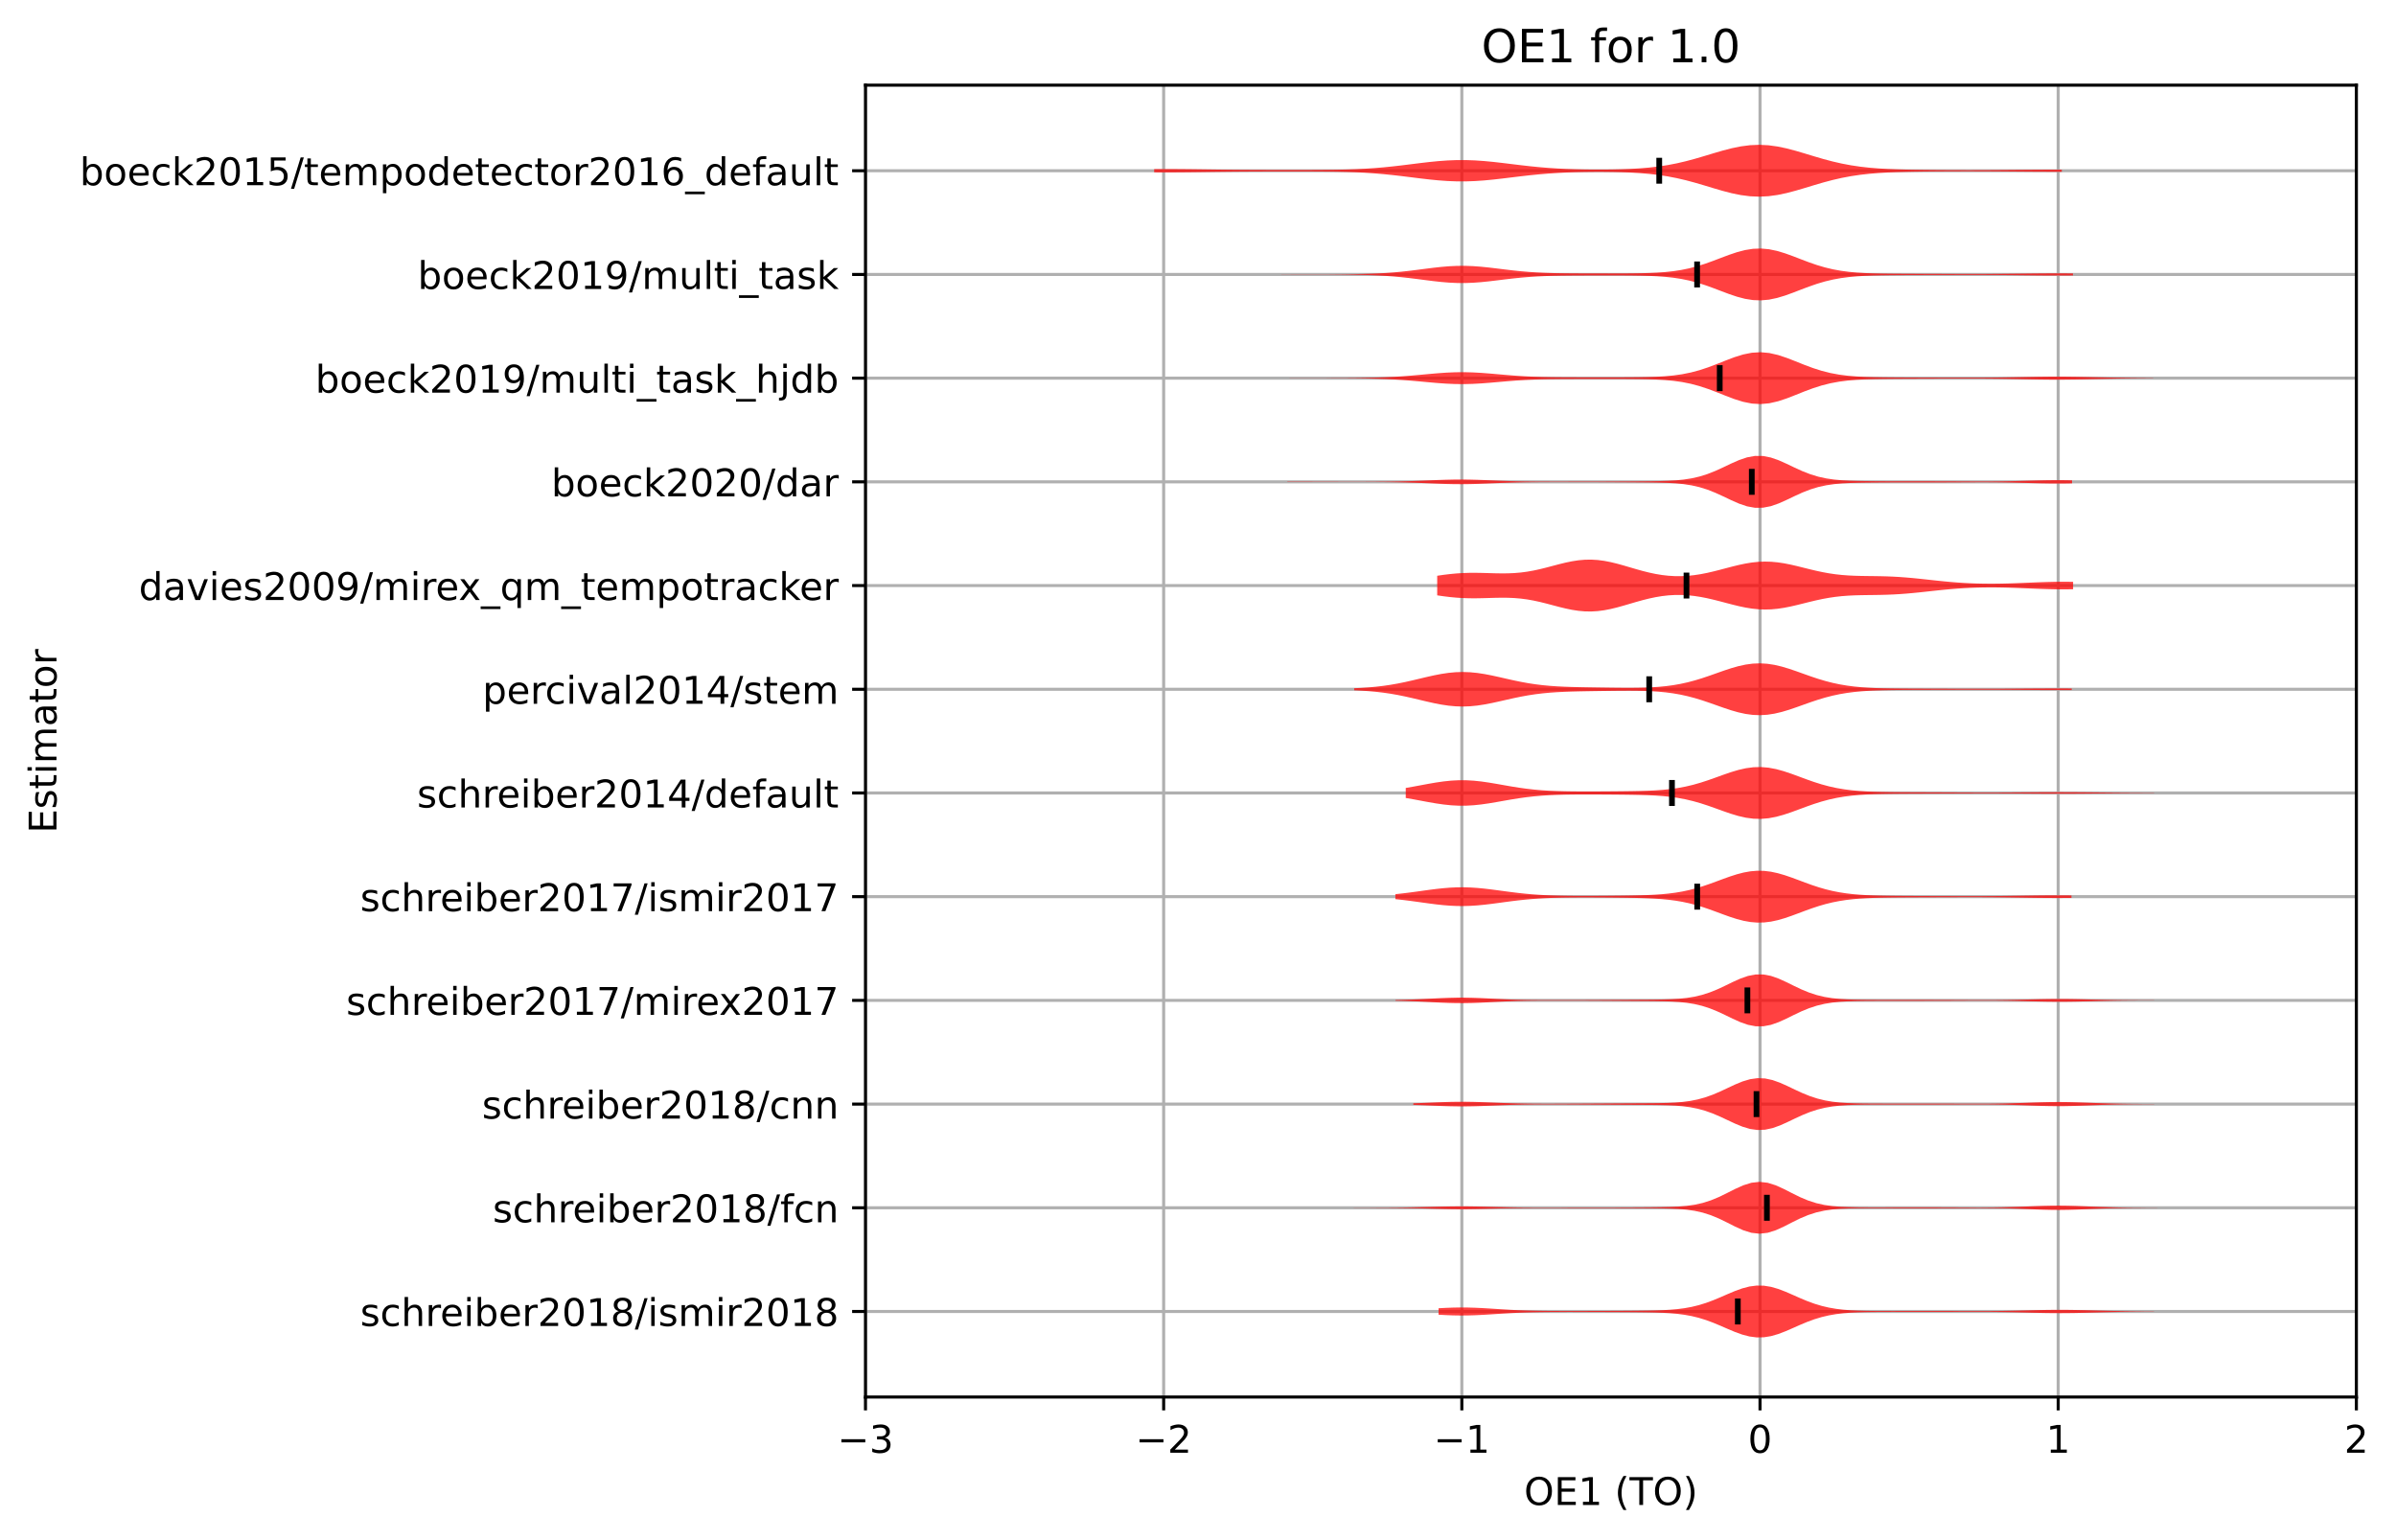 <?xml version="1.0" encoding="utf-8" standalone="no"?>
<!DOCTYPE svg PUBLIC "-//W3C//DTD SVG 1.1//EN"
  "http://www.w3.org/Graphics/SVG/1.1/DTD/svg11.dtd">
<!-- Created with matplotlib (https://matplotlib.org/) -->
<svg height="403.602pt" version="1.1" viewBox="0 0 627.728 403.602" width="627.728pt" xmlns="http://www.w3.org/2000/svg" xmlns:xlink="http://www.w3.org/1999/xlink">
 <defs>
  <style type="text/css">*{stroke-linecap:butt;stroke-linejoin:round;}</style>
 </defs>
 <g id="figure_1">
  <g id="patch_1">
   <path d="M -0 403.602 
L 627.728 403.602 
L 627.728 0 
L -0 0 
z
" style="fill:#ffffff;"/>
  </g>
  <g id="axes_1">
   <g id="patch_2">
    <path d="M 226.747 366.046 
L 617.347 366.046 
L 617.347 22.318 
L 226.747 22.318 
z
" style="fill:#ffffff;"/>
   </g>
   <g id="matplotlib.axis_1">
    <g id="xtick_1">
     <g id="line2d_1">
      <path clip-path="url(#p542ffe4d56)" d="M 226.747 366.046 
L 226.747 22.318 
" style="fill:none;stroke:#b0b0b0;stroke-linecap:square;stroke-width:0.8;"/>
     </g>
     <g id="line2d_2">
      <defs>
       <path d="M 0 0 
L 0 3.5 
" id="m953e759555" style="stroke:#000000;stroke-width:0.8;"/>
      </defs>
      <g>
       <use style="stroke:#000000;stroke-width:0.8;" x="226.747" xlink:href="#m953e759555" y="366.046"/>
      </g>
     </g>
     <g id="text_1">
      <!-- −3 -->
      <g transform="translate(219.376 380.645)scale(0.1 -0.1)">
       <defs>
        <path d="M 10.594 35.5 
L 73.188 35.5 
L 73.188 27.203 
L 10.594 27.203 
z
" id="DejaVuSans-8722"/>
        <path d="M 40.578 39.312 
Q 47.656 37.797 51.625 33 
Q 55.609 28.219 55.609 21.188 
Q 55.609 10.406 48.188 4.484 
Q 40.766 -1.422 27.094 -1.422 
Q 22.516 -1.422 17.656 -0.516 
Q 12.797 0.391 7.625 2.203 
L 7.625 11.719 
Q 11.719 9.328 16.594 8.109 
Q 21.484 6.891 26.812 6.891 
Q 36.078 6.891 40.938 10.547 
Q 45.797 14.203 45.797 21.188 
Q 45.797 27.641 41.281 31.266 
Q 36.766 34.906 28.719 34.906 
L 20.219 34.906 
L 20.219 43.016 
L 29.109 43.016 
Q 36.375 43.016 40.234 45.922 
Q 44.094 48.828 44.094 54.297 
Q 44.094 59.906 40.109 62.906 
Q 36.141 65.922 28.719 65.922 
Q 24.656 65.922 20.016 65.031 
Q 15.375 64.156 9.812 62.312 
L 9.812 71.094 
Q 15.438 72.656 20.344 73.438 
Q 25.25 74.219 29.594 74.219 
Q 40.828 74.219 47.359 69.109 
Q 53.906 64.016 53.906 55.328 
Q 53.906 49.266 50.438 45.094 
Q 46.969 40.922 40.578 39.312 
z
" id="DejaVuSans-51"/>
       </defs>
       <use xlink:href="#DejaVuSans-8722"/>
       <use x="83.789" xlink:href="#DejaVuSans-51"/>
      </g>
     </g>
    </g>
    <g id="xtick_2">
     <g id="line2d_3">
      <path clip-path="url(#p542ffe4d56)" d="M 304.867 366.046 
L 304.867 22.318 
" style="fill:none;stroke:#b0b0b0;stroke-linecap:square;stroke-width:0.8;"/>
     </g>
     <g id="line2d_4">
      <g>
       <use style="stroke:#000000;stroke-width:0.8;" x="304.867" xlink:href="#m953e759555" y="366.046"/>
      </g>
     </g>
     <g id="text_2">
      <!-- −2 -->
      <g transform="translate(297.496 380.645)scale(0.1 -0.1)">
       <defs>
        <path d="M 19.188 8.297 
L 53.609 8.297 
L 53.609 0 
L 7.328 0 
L 7.328 8.297 
Q 12.938 14.109 22.625 23.891 
Q 32.328 33.688 34.812 36.531 
Q 39.547 41.844 41.422 45.531 
Q 43.312 49.219 43.312 52.781 
Q 43.312 58.594 39.234 62.25 
Q 35.156 65.922 28.609 65.922 
Q 23.969 65.922 18.812 64.312 
Q 13.672 62.703 7.812 59.422 
L 7.812 69.391 
Q 13.766 71.781 18.938 73 
Q 24.125 74.219 28.422 74.219 
Q 39.75 74.219 46.484 68.547 
Q 53.219 62.891 53.219 53.422 
Q 53.219 48.922 51.531 44.891 
Q 49.859 40.875 45.406 35.406 
Q 44.188 33.984 37.641 27.219 
Q 31.109 20.453 19.188 8.297 
z
" id="DejaVuSans-50"/>
       </defs>
       <use xlink:href="#DejaVuSans-8722"/>
       <use x="83.789" xlink:href="#DejaVuSans-50"/>
      </g>
     </g>
    </g>
    <g id="xtick_3">
     <g id="line2d_5">
      <path clip-path="url(#p542ffe4d56)" d="M 382.987 366.046 
L 382.987 22.318 
" style="fill:none;stroke:#b0b0b0;stroke-linecap:square;stroke-width:0.8;"/>
     </g>
     <g id="line2d_6">
      <g>
       <use style="stroke:#000000;stroke-width:0.8;" x="382.987" xlink:href="#m953e759555" y="366.046"/>
      </g>
     </g>
     <g id="text_3">
      <!-- −1 -->
      <g transform="translate(375.616 380.645)scale(0.1 -0.1)">
       <defs>
        <path d="M 12.406 8.297 
L 28.516 8.297 
L 28.516 63.922 
L 10.984 60.406 
L 10.984 69.391 
L 28.422 72.906 
L 38.281 72.906 
L 38.281 8.297 
L 54.391 8.297 
L 54.391 0 
L 12.406 0 
z
" id="DejaVuSans-49"/>
       </defs>
       <use xlink:href="#DejaVuSans-8722"/>
       <use x="83.789" xlink:href="#DejaVuSans-49"/>
      </g>
     </g>
    </g>
    <g id="xtick_4">
     <g id="line2d_7">
      <path clip-path="url(#p542ffe4d56)" d="M 461.107 366.046 
L 461.107 22.318 
" style="fill:none;stroke:#b0b0b0;stroke-linecap:square;stroke-width:0.8;"/>
     </g>
     <g id="line2d_8">
      <g>
       <use style="stroke:#000000;stroke-width:0.8;" x="461.107" xlink:href="#m953e759555" y="366.046"/>
      </g>
     </g>
     <g id="text_4">
      <!-- 0 -->
      <g transform="translate(457.926 380.645)scale(0.1 -0.1)">
       <defs>
        <path d="M 31.781 66.406 
Q 24.172 66.406 20.328 58.906 
Q 16.5 51.422 16.5 36.375 
Q 16.5 21.391 20.328 13.891 
Q 24.172 6.391 31.781 6.391 
Q 39.453 6.391 43.281 13.891 
Q 47.125 21.391 47.125 36.375 
Q 47.125 51.422 43.281 58.906 
Q 39.453 66.406 31.781 66.406 
z
M 31.781 74.219 
Q 44.047 74.219 50.516 64.516 
Q 56.984 54.828 56.984 36.375 
Q 56.984 17.969 50.516 8.266 
Q 44.047 -1.422 31.781 -1.422 
Q 19.531 -1.422 13.062 8.266 
Q 6.594 17.969 6.594 36.375 
Q 6.594 54.828 13.062 64.516 
Q 19.531 74.219 31.781 74.219 
z
" id="DejaVuSans-48"/>
       </defs>
       <use xlink:href="#DejaVuSans-48"/>
      </g>
     </g>
    </g>
    <g id="xtick_5">
     <g id="line2d_9">
      <path clip-path="url(#p542ffe4d56)" d="M 539.227 366.046 
L 539.227 22.318 
" style="fill:none;stroke:#b0b0b0;stroke-linecap:square;stroke-width:0.8;"/>
     </g>
     <g id="line2d_10">
      <g>
       <use style="stroke:#000000;stroke-width:0.8;" x="539.227" xlink:href="#m953e759555" y="366.046"/>
      </g>
     </g>
     <g id="text_5">
      <!-- 1 -->
      <g transform="translate(536.046 380.645)scale(0.1 -0.1)">
       <use xlink:href="#DejaVuSans-49"/>
      </g>
     </g>
    </g>
    <g id="xtick_6">
     <g id="line2d_11">
      <path clip-path="url(#p542ffe4d56)" d="M 617.347 366.046 
L 617.347 22.318 
" style="fill:none;stroke:#b0b0b0;stroke-linecap:square;stroke-width:0.8;"/>
     </g>
     <g id="line2d_12">
      <g>
       <use style="stroke:#000000;stroke-width:0.8;" x="617.347" xlink:href="#m953e759555" y="366.046"/>
      </g>
     </g>
     <g id="text_6">
      <!-- 2 -->
      <g transform="translate(614.166 380.645)scale(0.1 -0.1)">
       <use xlink:href="#DejaVuSans-50"/>
      </g>
     </g>
    </g>
    <g id="text_7">
     <!-- OE1 (TO) -->
     <g transform="translate(399.29 394.323)scale(0.1 -0.1)">
      <defs>
       <path d="M 39.406 66.219 
Q 28.656 66.219 22.328 58.203 
Q 16.016 50.203 16.016 36.375 
Q 16.016 22.609 22.328 14.594 
Q 28.656 6.594 39.406 6.594 
Q 50.141 6.594 56.422 14.594 
Q 62.703 22.609 62.703 36.375 
Q 62.703 50.203 56.422 58.203 
Q 50.141 66.219 39.406 66.219 
z
M 39.406 74.219 
Q 54.734 74.219 63.906 63.938 
Q 73.094 53.656 73.094 36.375 
Q 73.094 19.141 63.906 8.859 
Q 54.734 -1.422 39.406 -1.422 
Q 24.031 -1.422 14.812 8.828 
Q 5.609 19.094 5.609 36.375 
Q 5.609 53.656 14.812 63.938 
Q 24.031 74.219 39.406 74.219 
z
" id="DejaVuSans-79"/>
       <path d="M 9.812 72.906 
L 55.906 72.906 
L 55.906 64.594 
L 19.672 64.594 
L 19.672 43.016 
L 54.391 43.016 
L 54.391 34.719 
L 19.672 34.719 
L 19.672 8.297 
L 56.781 8.297 
L 56.781 0 
L 9.812 0 
z
" id="DejaVuSans-69"/>
       <path id="DejaVuSans-32"/>
       <path d="M 31 75.875 
Q 24.469 64.656 21.281 53.656 
Q 18.109 42.672 18.109 31.391 
Q 18.109 20.125 21.312 9.062 
Q 24.516 -2 31 -13.188 
L 23.188 -13.188 
Q 15.875 -1.703 12.234 9.375 
Q 8.594 20.453 8.594 31.391 
Q 8.594 42.281 12.203 53.312 
Q 15.828 64.359 23.188 75.875 
z
" id="DejaVuSans-40"/>
       <path d="M -0.297 72.906 
L 61.375 72.906 
L 61.375 64.594 
L 35.5 64.594 
L 35.5 0 
L 25.594 0 
L 25.594 64.594 
L -0.297 64.594 
z
" id="DejaVuSans-84"/>
       <path d="M 8.016 75.875 
L 15.828 75.875 
Q 23.141 64.359 26.781 53.312 
Q 30.422 42.281 30.422 31.391 
Q 30.422 20.453 26.781 9.375 
Q 23.141 -1.703 15.828 -13.188 
L 8.016 -13.188 
Q 14.5 -2 17.703 9.062 
Q 20.906 20.125 20.906 31.391 
Q 20.906 42.672 17.703 53.656 
Q 14.5 64.656 8.016 75.875 
z
" id="DejaVuSans-41"/>
      </defs>
      <use xlink:href="#DejaVuSans-79"/>
      <use x="78.711" xlink:href="#DejaVuSans-69"/>
      <use x="141.895" xlink:href="#DejaVuSans-49"/>
      <use x="205.518" xlink:href="#DejaVuSans-32"/>
      <use x="237.305" xlink:href="#DejaVuSans-40"/>
      <use x="276.318" xlink:href="#DejaVuSans-84"/>
      <use x="337.402" xlink:href="#DejaVuSans-79"/>
      <use x="416.113" xlink:href="#DejaVuSans-41"/>
     </g>
    </g>
   </g>
   <g id="matplotlib.axis_2">
    <g id="ytick_1">
     <g id="line2d_13">
      <path clip-path="url(#p542ffe4d56)" d="M 226.747 343.629 
L 617.347 343.629 
" style="fill:none;stroke:#b0b0b0;stroke-linecap:square;stroke-width:0.8;"/>
     </g>
     <g id="line2d_14">
      <defs>
       <path d="M 0 0 
L -3.5 0 
" id="m1125a99d63" style="stroke:#000000;stroke-width:0.8;"/>
      </defs>
      <g>
       <use style="stroke:#000000;stroke-width:0.8;" x="226.747" xlink:href="#m1125a99d63" y="343.629"/>
      </g>
     </g>
     <g id="text_8">
      <!-- schreiber2018/ismir2018 -->
      <g transform="translate(94.386 347.428)scale(0.1 -0.1)">
       <defs>
        <path d="M 44.281 53.078 
L 44.281 44.578 
Q 40.484 46.531 36.375 47.5 
Q 32.281 48.484 27.875 48.484 
Q 21.188 48.484 17.844 46.438 
Q 14.5 44.391 14.5 40.281 
Q 14.5 37.156 16.891 35.375 
Q 19.281 33.594 26.516 31.984 
L 29.594 31.297 
Q 39.156 29.25 43.188 25.516 
Q 47.219 21.781 47.219 15.094 
Q 47.219 7.469 41.188 3.016 
Q 35.156 -1.422 24.609 -1.422 
Q 20.219 -1.422 15.453 -0.562 
Q 10.688 0.297 5.422 2 
L 5.422 11.281 
Q 10.406 8.688 15.234 7.391 
Q 20.062 6.109 24.812 6.109 
Q 31.156 6.109 34.562 8.281 
Q 37.984 10.453 37.984 14.406 
Q 37.984 18.062 35.516 20.016 
Q 33.062 21.969 24.703 23.781 
L 21.578 24.516 
Q 13.234 26.266 9.516 29.906 
Q 5.812 33.547 5.812 39.891 
Q 5.812 47.609 11.281 51.797 
Q 16.75 56 26.812 56 
Q 31.781 56 36.172 55.266 
Q 40.578 54.547 44.281 53.078 
z
" id="DejaVuSans-115"/>
        <path d="M 48.781 52.594 
L 48.781 44.188 
Q 44.969 46.297 41.141 47.344 
Q 37.312 48.391 33.406 48.391 
Q 24.656 48.391 19.812 42.844 
Q 14.984 37.312 14.984 27.297 
Q 14.984 17.281 19.812 11.734 
Q 24.656 6.203 33.406 6.203 
Q 37.312 6.203 41.141 7.25 
Q 44.969 8.297 48.781 10.406 
L 48.781 2.094 
Q 45.016 0.344 40.984 -0.531 
Q 36.969 -1.422 32.422 -1.422 
Q 20.062 -1.422 12.781 6.344 
Q 5.516 14.109 5.516 27.297 
Q 5.516 40.672 12.859 48.328 
Q 20.219 56 33.016 56 
Q 37.156 56 41.109 55.141 
Q 45.062 54.297 48.781 52.594 
z
" id="DejaVuSans-99"/>
        <path d="M 54.891 33.016 
L 54.891 0 
L 45.906 0 
L 45.906 32.719 
Q 45.906 40.484 42.875 44.328 
Q 39.844 48.188 33.797 48.188 
Q 26.516 48.188 22.312 43.547 
Q 18.109 38.922 18.109 30.906 
L 18.109 0 
L 9.078 0 
L 9.078 75.984 
L 18.109 75.984 
L 18.109 46.188 
Q 21.344 51.125 25.703 53.562 
Q 30.078 56 35.797 56 
Q 45.219 56 50.047 50.172 
Q 54.891 44.344 54.891 33.016 
z
" id="DejaVuSans-104"/>
        <path d="M 41.109 46.297 
Q 39.594 47.172 37.812 47.578 
Q 36.031 48 33.891 48 
Q 26.266 48 22.188 43.047 
Q 18.109 38.094 18.109 28.812 
L 18.109 0 
L 9.078 0 
L 9.078 54.688 
L 18.109 54.688 
L 18.109 46.188 
Q 20.953 51.172 25.484 53.578 
Q 30.031 56 36.531 56 
Q 37.453 56 38.578 55.875 
Q 39.703 55.766 41.062 55.516 
z
" id="DejaVuSans-114"/>
        <path d="M 56.203 29.594 
L 56.203 25.203 
L 14.891 25.203 
Q 15.484 15.922 20.484 11.062 
Q 25.484 6.203 34.422 6.203 
Q 39.594 6.203 44.453 7.469 
Q 49.312 8.734 54.109 11.281 
L 54.109 2.781 
Q 49.266 0.734 44.188 -0.344 
Q 39.109 -1.422 33.891 -1.422 
Q 20.797 -1.422 13.156 6.188 
Q 5.516 13.812 5.516 26.812 
Q 5.516 40.234 12.766 48.109 
Q 20.016 56 32.328 56 
Q 43.359 56 49.781 48.891 
Q 56.203 41.797 56.203 29.594 
z
M 47.219 32.234 
Q 47.125 39.594 43.094 43.984 
Q 39.062 48.391 32.422 48.391 
Q 24.906 48.391 20.391 44.141 
Q 15.875 39.891 15.188 32.172 
z
" id="DejaVuSans-101"/>
        <path d="M 9.422 54.688 
L 18.406 54.688 
L 18.406 0 
L 9.422 0 
z
M 9.422 75.984 
L 18.406 75.984 
L 18.406 64.594 
L 9.422 64.594 
z
" id="DejaVuSans-105"/>
        <path d="M 48.688 27.297 
Q 48.688 37.203 44.609 42.844 
Q 40.531 48.484 33.406 48.484 
Q 26.266 48.484 22.188 42.844 
Q 18.109 37.203 18.109 27.297 
Q 18.109 17.391 22.188 11.75 
Q 26.266 6.109 33.406 6.109 
Q 40.531 6.109 44.609 11.75 
Q 48.688 17.391 48.688 27.297 
z
M 18.109 46.391 
Q 20.953 51.266 25.266 53.625 
Q 29.594 56 35.594 56 
Q 45.562 56 51.781 48.094 
Q 58.016 40.188 58.016 27.297 
Q 58.016 14.406 51.781 6.484 
Q 45.562 -1.422 35.594 -1.422 
Q 29.594 -1.422 25.266 0.953 
Q 20.953 3.328 18.109 8.203 
L 18.109 0 
L 9.078 0 
L 9.078 75.984 
L 18.109 75.984 
z
" id="DejaVuSans-98"/>
        <path d="M 31.781 34.625 
Q 24.75 34.625 20.719 30.859 
Q 16.703 27.094 16.703 20.516 
Q 16.703 13.922 20.719 10.156 
Q 24.75 6.391 31.781 6.391 
Q 38.812 6.391 42.859 10.172 
Q 46.922 13.969 46.922 20.516 
Q 46.922 27.094 42.891 30.859 
Q 38.875 34.625 31.781 34.625 
z
M 21.922 38.812 
Q 15.578 40.375 12.031 44.719 
Q 8.5 49.078 8.5 55.328 
Q 8.5 64.062 14.719 69.141 
Q 20.953 74.219 31.781 74.219 
Q 42.672 74.219 48.875 69.141 
Q 55.078 64.062 55.078 55.328 
Q 55.078 49.078 51.531 44.719 
Q 48 40.375 41.703 38.812 
Q 48.828 37.156 52.797 32.312 
Q 56.781 27.484 56.781 20.516 
Q 56.781 9.906 50.312 4.234 
Q 43.844 -1.422 31.781 -1.422 
Q 19.734 -1.422 13.25 4.234 
Q 6.781 9.906 6.781 20.516 
Q 6.781 27.484 10.781 32.312 
Q 14.797 37.156 21.922 38.812 
z
M 18.312 54.391 
Q 18.312 48.734 21.844 45.562 
Q 25.391 42.391 31.781 42.391 
Q 38.141 42.391 41.719 45.562 
Q 45.312 48.734 45.312 54.391 
Q 45.312 60.062 41.719 63.234 
Q 38.141 66.406 31.781 66.406 
Q 25.391 66.406 21.844 63.234 
Q 18.312 60.062 18.312 54.391 
z
" id="DejaVuSans-56"/>
        <path d="M 25.391 72.906 
L 33.688 72.906 
L 8.297 -9.281 
L 0 -9.281 
z
" id="DejaVuSans-47"/>
        <path d="M 52 44.188 
Q 55.375 50.25 60.062 53.125 
Q 64.75 56 71.094 56 
Q 79.641 56 84.281 50.016 
Q 88.922 44.047 88.922 33.016 
L 88.922 0 
L 79.891 0 
L 79.891 32.719 
Q 79.891 40.578 77.094 44.375 
Q 74.312 48.188 68.609 48.188 
Q 61.625 48.188 57.562 43.547 
Q 53.516 38.922 53.516 30.906 
L 53.516 0 
L 44.484 0 
L 44.484 32.719 
Q 44.484 40.625 41.703 44.406 
Q 38.922 48.188 33.109 48.188 
Q 26.219 48.188 22.156 43.531 
Q 18.109 38.875 18.109 30.906 
L 18.109 0 
L 9.078 0 
L 9.078 54.688 
L 18.109 54.688 
L 18.109 46.188 
Q 21.188 51.219 25.484 53.609 
Q 29.781 56 35.688 56 
Q 41.656 56 45.828 52.969 
Q 50 49.953 52 44.188 
z
" id="DejaVuSans-109"/>
       </defs>
       <use xlink:href="#DejaVuSans-115"/>
       <use x="52.1" xlink:href="#DejaVuSans-99"/>
       <use x="107.08" xlink:href="#DejaVuSans-104"/>
       <use x="170.459" xlink:href="#DejaVuSans-114"/>
       <use x="209.322" xlink:href="#DejaVuSans-101"/>
       <use x="270.846" xlink:href="#DejaVuSans-105"/>
       <use x="298.629" xlink:href="#DejaVuSans-98"/>
       <use x="362.105" xlink:href="#DejaVuSans-101"/>
       <use x="423.629" xlink:href="#DejaVuSans-114"/>
       <use x="464.742" xlink:href="#DejaVuSans-50"/>
       <use x="528.365" xlink:href="#DejaVuSans-48"/>
       <use x="591.988" xlink:href="#DejaVuSans-49"/>
       <use x="655.611" xlink:href="#DejaVuSans-56"/>
       <use x="719.234" xlink:href="#DejaVuSans-47"/>
       <use x="752.926" xlink:href="#DejaVuSans-105"/>
       <use x="780.709" xlink:href="#DejaVuSans-115"/>
       <use x="832.809" xlink:href="#DejaVuSans-109"/>
       <use x="930.221" xlink:href="#DejaVuSans-105"/>
       <use x="958.004" xlink:href="#DejaVuSans-114"/>
       <use x="999.117" xlink:href="#DejaVuSans-50"/>
       <use x="1062.74" xlink:href="#DejaVuSans-48"/>
       <use x="1126.363" xlink:href="#DejaVuSans-49"/>
       <use x="1189.986" xlink:href="#DejaVuSans-56"/>
      </g>
     </g>
    </g>
    <g id="ytick_2">
     <g id="line2d_15">
      <path clip-path="url(#p542ffe4d56)" d="M 226.747 316.457 
L 617.347 316.457 
" style="fill:none;stroke:#b0b0b0;stroke-linecap:square;stroke-width:0.8;"/>
     </g>
     <g id="line2d_16">
      <g>
       <use style="stroke:#000000;stroke-width:0.8;" x="226.747" xlink:href="#m1125a99d63" y="316.457"/>
      </g>
     </g>
     <g id="text_9">
      <!-- schreiber2018/fcn -->
      <g transform="translate(129.097 320.256)scale(0.1 -0.1)">
       <defs>
        <path d="M 37.109 75.984 
L 37.109 68.5 
L 28.516 68.5 
Q 23.688 68.5 21.797 66.547 
Q 19.922 64.594 19.922 59.516 
L 19.922 54.688 
L 34.719 54.688 
L 34.719 47.703 
L 19.922 47.703 
L 19.922 0 
L 10.891 0 
L 10.891 47.703 
L 2.297 47.703 
L 2.297 54.688 
L 10.891 54.688 
L 10.891 58.5 
Q 10.891 67.625 15.141 71.797 
Q 19.391 75.984 28.609 75.984 
z
" id="DejaVuSans-102"/>
        <path d="M 54.891 33.016 
L 54.891 0 
L 45.906 0 
L 45.906 32.719 
Q 45.906 40.484 42.875 44.328 
Q 39.844 48.188 33.797 48.188 
Q 26.516 48.188 22.312 43.547 
Q 18.109 38.922 18.109 30.906 
L 18.109 0 
L 9.078 0 
L 9.078 54.688 
L 18.109 54.688 
L 18.109 46.188 
Q 21.344 51.125 25.703 53.562 
Q 30.078 56 35.797 56 
Q 45.219 56 50.047 50.172 
Q 54.891 44.344 54.891 33.016 
z
" id="DejaVuSans-110"/>
       </defs>
       <use xlink:href="#DejaVuSans-115"/>
       <use x="52.1" xlink:href="#DejaVuSans-99"/>
       <use x="107.08" xlink:href="#DejaVuSans-104"/>
       <use x="170.459" xlink:href="#DejaVuSans-114"/>
       <use x="209.322" xlink:href="#DejaVuSans-101"/>
       <use x="270.846" xlink:href="#DejaVuSans-105"/>
       <use x="298.629" xlink:href="#DejaVuSans-98"/>
       <use x="362.105" xlink:href="#DejaVuSans-101"/>
       <use x="423.629" xlink:href="#DejaVuSans-114"/>
       <use x="464.742" xlink:href="#DejaVuSans-50"/>
       <use x="528.365" xlink:href="#DejaVuSans-48"/>
       <use x="591.988" xlink:href="#DejaVuSans-49"/>
       <use x="655.611" xlink:href="#DejaVuSans-56"/>
       <use x="719.234" xlink:href="#DejaVuSans-47"/>
       <use x="752.926" xlink:href="#DejaVuSans-102"/>
       <use x="788.131" xlink:href="#DejaVuSans-99"/>
       <use x="843.111" xlink:href="#DejaVuSans-110"/>
      </g>
     </g>
    </g>
    <g id="ytick_3">
     <g id="line2d_17">
      <path clip-path="url(#p542ffe4d56)" d="M 226.747 289.285 
L 617.347 289.285 
" style="fill:none;stroke:#b0b0b0;stroke-linecap:square;stroke-width:0.8;"/>
     </g>
     <g id="line2d_18">
      <g>
       <use style="stroke:#000000;stroke-width:0.8;" x="226.747" xlink:href="#m1125a99d63" y="289.285"/>
      </g>
     </g>
     <g id="text_10">
      <!-- schreiber2018/cnn -->
      <g transform="translate(126.28 293.084)scale(0.1 -0.1)">
       <use xlink:href="#DejaVuSans-115"/>
       <use x="52.1" xlink:href="#DejaVuSans-99"/>
       <use x="107.08" xlink:href="#DejaVuSans-104"/>
       <use x="170.459" xlink:href="#DejaVuSans-114"/>
       <use x="209.322" xlink:href="#DejaVuSans-101"/>
       <use x="270.846" xlink:href="#DejaVuSans-105"/>
       <use x="298.629" xlink:href="#DejaVuSans-98"/>
       <use x="362.105" xlink:href="#DejaVuSans-101"/>
       <use x="423.629" xlink:href="#DejaVuSans-114"/>
       <use x="464.742" xlink:href="#DejaVuSans-50"/>
       <use x="528.365" xlink:href="#DejaVuSans-48"/>
       <use x="591.988" xlink:href="#DejaVuSans-49"/>
       <use x="655.611" xlink:href="#DejaVuSans-56"/>
       <use x="719.234" xlink:href="#DejaVuSans-47"/>
       <use x="752.926" xlink:href="#DejaVuSans-99"/>
       <use x="807.906" xlink:href="#DejaVuSans-110"/>
       <use x="871.285" xlink:href="#DejaVuSans-110"/>
      </g>
     </g>
    </g>
    <g id="ytick_4">
     <g id="line2d_19">
      <path clip-path="url(#p542ffe4d56)" d="M 226.747 262.113 
L 617.347 262.113 
" style="fill:none;stroke:#b0b0b0;stroke-linecap:square;stroke-width:0.8;"/>
     </g>
     <g id="line2d_20">
      <g>
       <use style="stroke:#000000;stroke-width:0.8;" x="226.747" xlink:href="#m1125a99d63" y="262.113"/>
      </g>
     </g>
     <g id="text_11">
      <!-- schreiber2017/mirex2017 -->
      <g transform="translate(90.702 265.912)scale(0.1 -0.1)">
       <defs>
        <path d="M 8.203 72.906 
L 55.078 72.906 
L 55.078 68.703 
L 28.609 0 
L 18.312 0 
L 43.219 64.594 
L 8.203 64.594 
z
" id="DejaVuSans-55"/>
        <path d="M 54.891 54.688 
L 35.109 28.078 
L 55.906 0 
L 45.312 0 
L 29.391 21.484 
L 13.484 0 
L 2.875 0 
L 24.125 28.609 
L 4.688 54.688 
L 15.281 54.688 
L 29.781 35.203 
L 44.281 54.688 
z
" id="DejaVuSans-120"/>
       </defs>
       <use xlink:href="#DejaVuSans-115"/>
       <use x="52.1" xlink:href="#DejaVuSans-99"/>
       <use x="107.08" xlink:href="#DejaVuSans-104"/>
       <use x="170.459" xlink:href="#DejaVuSans-114"/>
       <use x="209.322" xlink:href="#DejaVuSans-101"/>
       <use x="270.846" xlink:href="#DejaVuSans-105"/>
       <use x="298.629" xlink:href="#DejaVuSans-98"/>
       <use x="362.105" xlink:href="#DejaVuSans-101"/>
       <use x="423.629" xlink:href="#DejaVuSans-114"/>
       <use x="464.742" xlink:href="#DejaVuSans-50"/>
       <use x="528.365" xlink:href="#DejaVuSans-48"/>
       <use x="591.988" xlink:href="#DejaVuSans-49"/>
       <use x="655.611" xlink:href="#DejaVuSans-55"/>
       <use x="719.234" xlink:href="#DejaVuSans-47"/>
       <use x="752.926" xlink:href="#DejaVuSans-109"/>
       <use x="850.338" xlink:href="#DejaVuSans-105"/>
       <use x="878.121" xlink:href="#DejaVuSans-114"/>
       <use x="916.984" xlink:href="#DejaVuSans-101"/>
       <use x="976.758" xlink:href="#DejaVuSans-120"/>
       <use x="1035.938" xlink:href="#DejaVuSans-50"/>
       <use x="1099.561" xlink:href="#DejaVuSans-48"/>
       <use x="1163.184" xlink:href="#DejaVuSans-49"/>
       <use x="1226.807" xlink:href="#DejaVuSans-55"/>
      </g>
     </g>
    </g>
    <g id="ytick_5">
     <g id="line2d_21">
      <path clip-path="url(#p542ffe4d56)" d="M 226.747 234.94 
L 617.347 234.94 
" style="fill:none;stroke:#b0b0b0;stroke-linecap:square;stroke-width:0.8;"/>
     </g>
     <g id="line2d_22">
      <g>
       <use style="stroke:#000000;stroke-width:0.8;" x="226.747" xlink:href="#m1125a99d63" y="234.94"/>
      </g>
     </g>
     <g id="text_12">
      <!-- schreiber2017/ismir2017 -->
      <g transform="translate(94.386 238.74)scale(0.1 -0.1)">
       <use xlink:href="#DejaVuSans-115"/>
       <use x="52.1" xlink:href="#DejaVuSans-99"/>
       <use x="107.08" xlink:href="#DejaVuSans-104"/>
       <use x="170.459" xlink:href="#DejaVuSans-114"/>
       <use x="209.322" xlink:href="#DejaVuSans-101"/>
       <use x="270.846" xlink:href="#DejaVuSans-105"/>
       <use x="298.629" xlink:href="#DejaVuSans-98"/>
       <use x="362.105" xlink:href="#DejaVuSans-101"/>
       <use x="423.629" xlink:href="#DejaVuSans-114"/>
       <use x="464.742" xlink:href="#DejaVuSans-50"/>
       <use x="528.365" xlink:href="#DejaVuSans-48"/>
       <use x="591.988" xlink:href="#DejaVuSans-49"/>
       <use x="655.611" xlink:href="#DejaVuSans-55"/>
       <use x="719.234" xlink:href="#DejaVuSans-47"/>
       <use x="752.926" xlink:href="#DejaVuSans-105"/>
       <use x="780.709" xlink:href="#DejaVuSans-115"/>
       <use x="832.809" xlink:href="#DejaVuSans-109"/>
       <use x="930.221" xlink:href="#DejaVuSans-105"/>
       <use x="958.004" xlink:href="#DejaVuSans-114"/>
       <use x="999.117" xlink:href="#DejaVuSans-50"/>
       <use x="1062.74" xlink:href="#DejaVuSans-48"/>
       <use x="1126.363" xlink:href="#DejaVuSans-49"/>
       <use x="1189.986" xlink:href="#DejaVuSans-55"/>
      </g>
     </g>
    </g>
    <g id="ytick_6">
     <g id="line2d_23">
      <path clip-path="url(#p542ffe4d56)" d="M 226.747 207.768 
L 617.347 207.768 
" style="fill:none;stroke:#b0b0b0;stroke-linecap:square;stroke-width:0.8;"/>
     </g>
     <g id="line2d_24">
      <g>
       <use style="stroke:#000000;stroke-width:0.8;" x="226.747" xlink:href="#m1125a99d63" y="207.768"/>
      </g>
     </g>
     <g id="text_13">
      <!-- schreiber2014/default -->
      <g transform="translate(109.267 211.567)scale(0.1 -0.1)">
       <defs>
        <path d="M 37.797 64.312 
L 12.891 25.391 
L 37.797 25.391 
z
M 35.203 72.906 
L 47.609 72.906 
L 47.609 25.391 
L 58.016 25.391 
L 58.016 17.188 
L 47.609 17.188 
L 47.609 0 
L 37.797 0 
L 37.797 17.188 
L 4.891 17.188 
L 4.891 26.703 
z
" id="DejaVuSans-52"/>
        <path d="M 45.406 46.391 
L 45.406 75.984 
L 54.391 75.984 
L 54.391 0 
L 45.406 0 
L 45.406 8.203 
Q 42.578 3.328 38.25 0.953 
Q 33.938 -1.422 27.875 -1.422 
Q 17.969 -1.422 11.734 6.484 
Q 5.516 14.406 5.516 27.297 
Q 5.516 40.188 11.734 48.094 
Q 17.969 56 27.875 56 
Q 33.938 56 38.25 53.625 
Q 42.578 51.266 45.406 46.391 
z
M 14.797 27.297 
Q 14.797 17.391 18.875 11.75 
Q 22.953 6.109 30.078 6.109 
Q 37.203 6.109 41.297 11.75 
Q 45.406 17.391 45.406 27.297 
Q 45.406 37.203 41.297 42.844 
Q 37.203 48.484 30.078 48.484 
Q 22.953 48.484 18.875 42.844 
Q 14.797 37.203 14.797 27.297 
z
" id="DejaVuSans-100"/>
        <path d="M 34.281 27.484 
Q 23.391 27.484 19.188 25 
Q 14.984 22.516 14.984 16.5 
Q 14.984 11.719 18.141 8.906 
Q 21.297 6.109 26.703 6.109 
Q 34.188 6.109 38.703 11.406 
Q 43.219 16.703 43.219 25.484 
L 43.219 27.484 
z
M 52.203 31.203 
L 52.203 0 
L 43.219 0 
L 43.219 8.297 
Q 40.141 3.328 35.547 0.953 
Q 30.953 -1.422 24.312 -1.422 
Q 15.922 -1.422 10.953 3.297 
Q 6 8.016 6 15.922 
Q 6 25.141 12.172 29.828 
Q 18.359 34.516 30.609 34.516 
L 43.219 34.516 
L 43.219 35.406 
Q 43.219 41.609 39.141 45 
Q 35.062 48.391 27.688 48.391 
Q 23 48.391 18.547 47.266 
Q 14.109 46.141 10.016 43.891 
L 10.016 52.203 
Q 14.938 54.109 19.578 55.047 
Q 24.219 56 28.609 56 
Q 40.484 56 46.344 49.844 
Q 52.203 43.703 52.203 31.203 
z
" id="DejaVuSans-97"/>
        <path d="M 8.5 21.578 
L 8.5 54.688 
L 17.484 54.688 
L 17.484 21.922 
Q 17.484 14.156 20.5 10.266 
Q 23.531 6.391 29.594 6.391 
Q 36.859 6.391 41.078 11.031 
Q 45.312 15.672 45.312 23.688 
L 45.312 54.688 
L 54.297 54.688 
L 54.297 0 
L 45.312 0 
L 45.312 8.406 
Q 42.047 3.422 37.719 1 
Q 33.406 -1.422 27.688 -1.422 
Q 18.266 -1.422 13.375 4.438 
Q 8.5 10.297 8.5 21.578 
z
M 31.109 56 
z
" id="DejaVuSans-117"/>
        <path d="M 9.422 75.984 
L 18.406 75.984 
L 18.406 0 
L 9.422 0 
z
" id="DejaVuSans-108"/>
        <path d="M 18.312 70.219 
L 18.312 54.688 
L 36.812 54.688 
L 36.812 47.703 
L 18.312 47.703 
L 18.312 18.016 
Q 18.312 11.328 20.141 9.422 
Q 21.969 7.516 27.594 7.516 
L 36.812 7.516 
L 36.812 0 
L 27.594 0 
Q 17.188 0 13.234 3.875 
Q 9.281 7.766 9.281 18.016 
L 9.281 47.703 
L 2.688 47.703 
L 2.688 54.688 
L 9.281 54.688 
L 9.281 70.219 
z
" id="DejaVuSans-116"/>
       </defs>
       <use xlink:href="#DejaVuSans-115"/>
       <use x="52.1" xlink:href="#DejaVuSans-99"/>
       <use x="107.08" xlink:href="#DejaVuSans-104"/>
       <use x="170.459" xlink:href="#DejaVuSans-114"/>
       <use x="209.322" xlink:href="#DejaVuSans-101"/>
       <use x="270.846" xlink:href="#DejaVuSans-105"/>
       <use x="298.629" xlink:href="#DejaVuSans-98"/>
       <use x="362.105" xlink:href="#DejaVuSans-101"/>
       <use x="423.629" xlink:href="#DejaVuSans-114"/>
       <use x="464.742" xlink:href="#DejaVuSans-50"/>
       <use x="528.365" xlink:href="#DejaVuSans-48"/>
       <use x="591.988" xlink:href="#DejaVuSans-49"/>
       <use x="655.611" xlink:href="#DejaVuSans-52"/>
       <use x="719.234" xlink:href="#DejaVuSans-47"/>
       <use x="752.926" xlink:href="#DejaVuSans-100"/>
       <use x="816.402" xlink:href="#DejaVuSans-101"/>
       <use x="877.926" xlink:href="#DejaVuSans-102"/>
       <use x="913.131" xlink:href="#DejaVuSans-97"/>
       <use x="974.41" xlink:href="#DejaVuSans-117"/>
       <use x="1037.789" xlink:href="#DejaVuSans-108"/>
       <use x="1065.572" xlink:href="#DejaVuSans-116"/>
      </g>
     </g>
    </g>
    <g id="ytick_7">
     <g id="line2d_25">
      <path clip-path="url(#p542ffe4d56)" d="M 226.747 180.596 
L 617.347 180.596 
" style="fill:none;stroke:#b0b0b0;stroke-linecap:square;stroke-width:0.8;"/>
     </g>
     <g id="line2d_26">
      <g>
       <use style="stroke:#000000;stroke-width:0.8;" x="226.747" xlink:href="#m1125a99d63" y="180.596"/>
      </g>
     </g>
     <g id="text_14">
      <!-- percival2014/stem -->
      <g transform="translate(126.416 184.395)scale(0.1 -0.1)">
       <defs>
        <path d="M 18.109 8.203 
L 18.109 -20.797 
L 9.078 -20.797 
L 9.078 54.688 
L 18.109 54.688 
L 18.109 46.391 
Q 20.953 51.266 25.266 53.625 
Q 29.594 56 35.594 56 
Q 45.562 56 51.781 48.094 
Q 58.016 40.188 58.016 27.297 
Q 58.016 14.406 51.781 6.484 
Q 45.562 -1.422 35.594 -1.422 
Q 29.594 -1.422 25.266 0.953 
Q 20.953 3.328 18.109 8.203 
z
M 48.688 27.297 
Q 48.688 37.203 44.609 42.844 
Q 40.531 48.484 33.406 48.484 
Q 26.266 48.484 22.188 42.844 
Q 18.109 37.203 18.109 27.297 
Q 18.109 17.391 22.188 11.75 
Q 26.266 6.109 33.406 6.109 
Q 40.531 6.109 44.609 11.75 
Q 48.688 17.391 48.688 27.297 
z
" id="DejaVuSans-112"/>
        <path d="M 2.984 54.688 
L 12.5 54.688 
L 29.594 8.797 
L 46.688 54.688 
L 56.203 54.688 
L 35.688 0 
L 23.484 0 
z
" id="DejaVuSans-118"/>
       </defs>
       <use xlink:href="#DejaVuSans-112"/>
       <use x="63.477" xlink:href="#DejaVuSans-101"/>
       <use x="125" xlink:href="#DejaVuSans-114"/>
       <use x="163.863" xlink:href="#DejaVuSans-99"/>
       <use x="218.844" xlink:href="#DejaVuSans-105"/>
       <use x="246.627" xlink:href="#DejaVuSans-118"/>
       <use x="305.807" xlink:href="#DejaVuSans-97"/>
       <use x="367.086" xlink:href="#DejaVuSans-108"/>
       <use x="394.869" xlink:href="#DejaVuSans-50"/>
       <use x="458.492" xlink:href="#DejaVuSans-48"/>
       <use x="522.115" xlink:href="#DejaVuSans-49"/>
       <use x="585.738" xlink:href="#DejaVuSans-52"/>
       <use x="649.361" xlink:href="#DejaVuSans-47"/>
       <use x="683.053" xlink:href="#DejaVuSans-115"/>
       <use x="735.152" xlink:href="#DejaVuSans-116"/>
       <use x="774.361" xlink:href="#DejaVuSans-101"/>
       <use x="835.885" xlink:href="#DejaVuSans-109"/>
      </g>
     </g>
    </g>
    <g id="ytick_8">
     <g id="line2d_27">
      <path clip-path="url(#p542ffe4d56)" d="M 226.747 153.424 
L 617.347 153.424 
" style="fill:none;stroke:#b0b0b0;stroke-linecap:square;stroke-width:0.8;"/>
     </g>
     <g id="line2d_28">
      <g>
       <use style="stroke:#000000;stroke-width:0.8;" x="226.747" xlink:href="#m1125a99d63" y="153.424"/>
      </g>
     </g>
     <g id="text_15">
      <!-- davies2009/mirex_qm_tempotracker -->
      <g transform="translate(36.37 157.223)scale(0.1 -0.1)">
       <defs>
        <path d="M 10.984 1.516 
L 10.984 10.5 
Q 14.703 8.734 18.5 7.812 
Q 22.312 6.891 25.984 6.891 
Q 35.75 6.891 40.891 13.453 
Q 46.047 20.016 46.781 33.406 
Q 43.953 29.203 39.594 26.953 
Q 35.25 24.703 29.984 24.703 
Q 19.047 24.703 12.672 31.312 
Q 6.297 37.938 6.297 49.422 
Q 6.297 60.641 12.938 67.422 
Q 19.578 74.219 30.609 74.219 
Q 43.266 74.219 49.922 64.516 
Q 56.594 54.828 56.594 36.375 
Q 56.594 19.141 48.406 8.859 
Q 40.234 -1.422 26.422 -1.422 
Q 22.703 -1.422 18.891 -0.688 
Q 15.094 0.047 10.984 1.516 
z
M 30.609 32.422 
Q 37.25 32.422 41.125 36.953 
Q 45.016 41.5 45.016 49.422 
Q 45.016 57.281 41.125 61.844 
Q 37.25 66.406 30.609 66.406 
Q 23.969 66.406 20.094 61.844 
Q 16.219 57.281 16.219 49.422 
Q 16.219 41.5 20.094 36.953 
Q 23.969 32.422 30.609 32.422 
z
" id="DejaVuSans-57"/>
        <path d="M 50.984 -16.609 
L 50.984 -23.578 
L -0.984 -23.578 
L -0.984 -16.609 
z
" id="DejaVuSans-95"/>
        <path d="M 14.797 27.297 
Q 14.797 17.391 18.875 11.75 
Q 22.953 6.109 30.078 6.109 
Q 37.203 6.109 41.297 11.75 
Q 45.406 17.391 45.406 27.297 
Q 45.406 37.203 41.297 42.844 
Q 37.203 48.484 30.078 48.484 
Q 22.953 48.484 18.875 42.844 
Q 14.797 37.203 14.797 27.297 
z
M 45.406 8.203 
Q 42.578 3.328 38.25 0.953 
Q 33.938 -1.422 27.875 -1.422 
Q 17.969 -1.422 11.734 6.484 
Q 5.516 14.406 5.516 27.297 
Q 5.516 40.188 11.734 48.094 
Q 17.969 56 27.875 56 
Q 33.938 56 38.25 53.625 
Q 42.578 51.266 45.406 46.391 
L 45.406 54.688 
L 54.391 54.688 
L 54.391 -20.797 
L 45.406 -20.797 
z
" id="DejaVuSans-113"/>
        <path d="M 30.609 48.391 
Q 23.391 48.391 19.188 42.75 
Q 14.984 37.109 14.984 27.297 
Q 14.984 17.484 19.156 11.844 
Q 23.344 6.203 30.609 6.203 
Q 37.797 6.203 41.984 11.859 
Q 46.188 17.531 46.188 27.297 
Q 46.188 37.016 41.984 42.703 
Q 37.797 48.391 30.609 48.391 
z
M 30.609 56 
Q 42.328 56 49.016 48.375 
Q 55.719 40.766 55.719 27.297 
Q 55.719 13.875 49.016 6.219 
Q 42.328 -1.422 30.609 -1.422 
Q 18.844 -1.422 12.172 6.219 
Q 5.516 13.875 5.516 27.297 
Q 5.516 40.766 12.172 48.375 
Q 18.844 56 30.609 56 
z
" id="DejaVuSans-111"/>
        <path d="M 9.078 75.984 
L 18.109 75.984 
L 18.109 31.109 
L 44.922 54.688 
L 56.391 54.688 
L 27.391 29.109 
L 57.625 0 
L 45.906 0 
L 18.109 26.703 
L 18.109 0 
L 9.078 0 
z
" id="DejaVuSans-107"/>
       </defs>
       <use xlink:href="#DejaVuSans-100"/>
       <use x="63.477" xlink:href="#DejaVuSans-97"/>
       <use x="124.756" xlink:href="#DejaVuSans-118"/>
       <use x="183.936" xlink:href="#DejaVuSans-105"/>
       <use x="211.719" xlink:href="#DejaVuSans-101"/>
       <use x="273.242" xlink:href="#DejaVuSans-115"/>
       <use x="325.342" xlink:href="#DejaVuSans-50"/>
       <use x="388.965" xlink:href="#DejaVuSans-48"/>
       <use x="452.588" xlink:href="#DejaVuSans-48"/>
       <use x="516.211" xlink:href="#DejaVuSans-57"/>
       <use x="579.834" xlink:href="#DejaVuSans-47"/>
       <use x="613.525" xlink:href="#DejaVuSans-109"/>
       <use x="710.938" xlink:href="#DejaVuSans-105"/>
       <use x="738.721" xlink:href="#DejaVuSans-114"/>
       <use x="777.584" xlink:href="#DejaVuSans-101"/>
       <use x="837.357" xlink:href="#DejaVuSans-120"/>
       <use x="896.537" xlink:href="#DejaVuSans-95"/>
       <use x="946.537" xlink:href="#DejaVuSans-113"/>
       <use x="1010.014" xlink:href="#DejaVuSans-109"/>
       <use x="1107.426" xlink:href="#DejaVuSans-95"/>
       <use x="1157.426" xlink:href="#DejaVuSans-116"/>
       <use x="1196.635" xlink:href="#DejaVuSans-101"/>
       <use x="1258.158" xlink:href="#DejaVuSans-109"/>
       <use x="1355.57" xlink:href="#DejaVuSans-112"/>
       <use x="1419.047" xlink:href="#DejaVuSans-111"/>
       <use x="1480.229" xlink:href="#DejaVuSans-116"/>
       <use x="1519.438" xlink:href="#DejaVuSans-114"/>
       <use x="1560.551" xlink:href="#DejaVuSans-97"/>
       <use x="1621.83" xlink:href="#DejaVuSans-99"/>
       <use x="1676.811" xlink:href="#DejaVuSans-107"/>
       <use x="1731.096" xlink:href="#DejaVuSans-101"/>
       <use x="1792.619" xlink:href="#DejaVuSans-114"/>
      </g>
     </g>
    </g>
    <g id="ytick_9">
     <g id="line2d_29">
      <path clip-path="url(#p542ffe4d56)" d="M 226.747 126.252 
L 617.347 126.252 
" style="fill:none;stroke:#b0b0b0;stroke-linecap:square;stroke-width:0.8;"/>
     </g>
     <g id="line2d_30">
      <g>
       <use style="stroke:#000000;stroke-width:0.8;" x="226.747" xlink:href="#m1125a99d63" y="126.252"/>
      </g>
     </g>
     <g id="text_16">
      <!-- boeck2020/dar -->
      <g transform="translate(144.431 130.051)scale(0.1 -0.1)">
       <use xlink:href="#DejaVuSans-98"/>
       <use x="63.477" xlink:href="#DejaVuSans-111"/>
       <use x="124.658" xlink:href="#DejaVuSans-101"/>
       <use x="186.182" xlink:href="#DejaVuSans-99"/>
       <use x="241.162" xlink:href="#DejaVuSans-107"/>
       <use x="299.072" xlink:href="#DejaVuSans-50"/>
       <use x="362.695" xlink:href="#DejaVuSans-48"/>
       <use x="426.318" xlink:href="#DejaVuSans-50"/>
       <use x="489.941" xlink:href="#DejaVuSans-48"/>
       <use x="553.564" xlink:href="#DejaVuSans-47"/>
       <use x="587.256" xlink:href="#DejaVuSans-100"/>
       <use x="650.732" xlink:href="#DejaVuSans-97"/>
       <use x="712.012" xlink:href="#DejaVuSans-114"/>
      </g>
     </g>
    </g>
    <g id="ytick_10">
     <g id="line2d_31">
      <path clip-path="url(#p542ffe4d56)" d="M 226.747 99.08 
L 617.347 99.08 
" style="fill:none;stroke:#b0b0b0;stroke-linecap:square;stroke-width:0.8;"/>
     </g>
     <g id="line2d_32">
      <g>
       <use style="stroke:#000000;stroke-width:0.8;" x="226.747" xlink:href="#m1125a99d63" y="99.08"/>
      </g>
     </g>
     <g id="text_17">
      <!-- boeck2019/multi_task_hjdb -->
      <g transform="translate(82.603 102.879)scale(0.1 -0.1)">
       <defs>
        <path d="M 9.422 54.688 
L 18.406 54.688 
L 18.406 -0.984 
Q 18.406 -11.422 14.422 -16.109 
Q 10.453 -20.797 1.609 -20.797 
L -1.812 -20.797 
L -1.812 -13.188 
L 0.594 -13.188 
Q 5.719 -13.188 7.562 -10.812 
Q 9.422 -8.453 9.422 -0.984 
z
M 9.422 75.984 
L 18.406 75.984 
L 18.406 64.594 
L 9.422 64.594 
z
" id="DejaVuSans-106"/>
       </defs>
       <use xlink:href="#DejaVuSans-98"/>
       <use x="63.477" xlink:href="#DejaVuSans-111"/>
       <use x="124.658" xlink:href="#DejaVuSans-101"/>
       <use x="186.182" xlink:href="#DejaVuSans-99"/>
       <use x="241.162" xlink:href="#DejaVuSans-107"/>
       <use x="299.072" xlink:href="#DejaVuSans-50"/>
       <use x="362.695" xlink:href="#DejaVuSans-48"/>
       <use x="426.318" xlink:href="#DejaVuSans-49"/>
       <use x="489.941" xlink:href="#DejaVuSans-57"/>
       <use x="553.564" xlink:href="#DejaVuSans-47"/>
       <use x="587.256" xlink:href="#DejaVuSans-109"/>
       <use x="684.668" xlink:href="#DejaVuSans-117"/>
       <use x="748.047" xlink:href="#DejaVuSans-108"/>
       <use x="775.83" xlink:href="#DejaVuSans-116"/>
       <use x="815.039" xlink:href="#DejaVuSans-105"/>
       <use x="842.822" xlink:href="#DejaVuSans-95"/>
       <use x="892.822" xlink:href="#DejaVuSans-116"/>
       <use x="932.031" xlink:href="#DejaVuSans-97"/>
       <use x="993.311" xlink:href="#DejaVuSans-115"/>
       <use x="1045.41" xlink:href="#DejaVuSans-107"/>
       <use x="1103.32" xlink:href="#DejaVuSans-95"/>
       <use x="1153.32" xlink:href="#DejaVuSans-104"/>
       <use x="1216.699" xlink:href="#DejaVuSans-106"/>
       <use x="1244.482" xlink:href="#DejaVuSans-100"/>
       <use x="1307.959" xlink:href="#DejaVuSans-98"/>
      </g>
     </g>
    </g>
    <g id="ytick_11">
     <g id="line2d_33">
      <path clip-path="url(#p542ffe4d56)" d="M 226.747 71.907 
L 617.347 71.907 
" style="fill:none;stroke:#b0b0b0;stroke-linecap:square;stroke-width:0.8;"/>
     </g>
     <g id="line2d_34">
      <g>
       <use style="stroke:#000000;stroke-width:0.8;" x="226.747" xlink:href="#m1125a99d63" y="71.907"/>
      </g>
     </g>
     <g id="text_18">
      <!-- boeck2019/multi_task -->
      <g transform="translate(109.416 75.707)scale(0.1 -0.1)">
       <use xlink:href="#DejaVuSans-98"/>
       <use x="63.477" xlink:href="#DejaVuSans-111"/>
       <use x="124.658" xlink:href="#DejaVuSans-101"/>
       <use x="186.182" xlink:href="#DejaVuSans-99"/>
       <use x="241.162" xlink:href="#DejaVuSans-107"/>
       <use x="299.072" xlink:href="#DejaVuSans-50"/>
       <use x="362.695" xlink:href="#DejaVuSans-48"/>
       <use x="426.318" xlink:href="#DejaVuSans-49"/>
       <use x="489.941" xlink:href="#DejaVuSans-57"/>
       <use x="553.564" xlink:href="#DejaVuSans-47"/>
       <use x="587.256" xlink:href="#DejaVuSans-109"/>
       <use x="684.668" xlink:href="#DejaVuSans-117"/>
       <use x="748.047" xlink:href="#DejaVuSans-108"/>
       <use x="775.83" xlink:href="#DejaVuSans-116"/>
       <use x="815.039" xlink:href="#DejaVuSans-105"/>
       <use x="842.822" xlink:href="#DejaVuSans-95"/>
       <use x="892.822" xlink:href="#DejaVuSans-116"/>
       <use x="932.031" xlink:href="#DejaVuSans-97"/>
       <use x="993.311" xlink:href="#DejaVuSans-115"/>
       <use x="1045.41" xlink:href="#DejaVuSans-107"/>
      </g>
     </g>
    </g>
    <g id="ytick_12">
     <g id="line2d_35">
      <path clip-path="url(#p542ffe4d56)" d="M 226.747 44.735 
L 617.347 44.735 
" style="fill:none;stroke:#b0b0b0;stroke-linecap:square;stroke-width:0.8;"/>
     </g>
     <g id="line2d_36">
      <g>
       <use style="stroke:#000000;stroke-width:0.8;" x="226.747" xlink:href="#m1125a99d63" y="44.735"/>
      </g>
     </g>
     <g id="text_19">
      <!-- boeck2015/tempodetector2016_default -->
      <g transform="translate(20.878 48.534)scale(0.1 -0.1)">
       <defs>
        <path d="M 10.797 72.906 
L 49.516 72.906 
L 49.516 64.594 
L 19.828 64.594 
L 19.828 46.734 
Q 21.969 47.469 24.109 47.828 
Q 26.266 48.188 28.422 48.188 
Q 40.625 48.188 47.75 41.5 
Q 54.891 34.812 54.891 23.391 
Q 54.891 11.625 47.562 5.094 
Q 40.234 -1.422 26.906 -1.422 
Q 22.312 -1.422 17.547 -0.641 
Q 12.797 0.141 7.719 1.703 
L 7.719 11.625 
Q 12.109 9.234 16.797 8.062 
Q 21.484 6.891 26.703 6.891 
Q 35.156 6.891 40.078 11.328 
Q 45.016 15.766 45.016 23.391 
Q 45.016 31 40.078 35.438 
Q 35.156 39.891 26.703 39.891 
Q 22.75 39.891 18.812 39.016 
Q 14.891 38.141 10.797 36.281 
z
" id="DejaVuSans-53"/>
        <path d="M 33.016 40.375 
Q 26.375 40.375 22.484 35.828 
Q 18.609 31.297 18.609 23.391 
Q 18.609 15.531 22.484 10.953 
Q 26.375 6.391 33.016 6.391 
Q 39.656 6.391 43.531 10.953 
Q 47.406 15.531 47.406 23.391 
Q 47.406 31.297 43.531 35.828 
Q 39.656 40.375 33.016 40.375 
z
M 52.594 71.297 
L 52.594 62.312 
Q 48.875 64.062 45.094 64.984 
Q 41.312 65.922 37.594 65.922 
Q 27.828 65.922 22.672 59.328 
Q 17.531 52.734 16.797 39.406 
Q 19.672 43.656 24.016 45.922 
Q 28.375 48.188 33.594 48.188 
Q 44.578 48.188 50.953 41.516 
Q 57.328 34.859 57.328 23.391 
Q 57.328 12.156 50.688 5.359 
Q 44.047 -1.422 33.016 -1.422 
Q 20.359 -1.422 13.672 8.266 
Q 6.984 17.969 6.984 36.375 
Q 6.984 53.656 15.188 63.938 
Q 23.391 74.219 37.203 74.219 
Q 40.922 74.219 44.703 73.484 
Q 48.484 72.75 52.594 71.297 
z
" id="DejaVuSans-54"/>
       </defs>
       <use xlink:href="#DejaVuSans-98"/>
       <use x="63.477" xlink:href="#DejaVuSans-111"/>
       <use x="124.658" xlink:href="#DejaVuSans-101"/>
       <use x="186.182" xlink:href="#DejaVuSans-99"/>
       <use x="241.162" xlink:href="#DejaVuSans-107"/>
       <use x="299.072" xlink:href="#DejaVuSans-50"/>
       <use x="362.695" xlink:href="#DejaVuSans-48"/>
       <use x="426.318" xlink:href="#DejaVuSans-49"/>
       <use x="489.941" xlink:href="#DejaVuSans-53"/>
       <use x="553.564" xlink:href="#DejaVuSans-47"/>
       <use x="587.256" xlink:href="#DejaVuSans-116"/>
       <use x="626.465" xlink:href="#DejaVuSans-101"/>
       <use x="687.988" xlink:href="#DejaVuSans-109"/>
       <use x="785.4" xlink:href="#DejaVuSans-112"/>
       <use x="848.877" xlink:href="#DejaVuSans-111"/>
       <use x="910.059" xlink:href="#DejaVuSans-100"/>
       <use x="973.535" xlink:href="#DejaVuSans-101"/>
       <use x="1035.059" xlink:href="#DejaVuSans-116"/>
       <use x="1074.268" xlink:href="#DejaVuSans-101"/>
       <use x="1135.791" xlink:href="#DejaVuSans-99"/>
       <use x="1190.771" xlink:href="#DejaVuSans-116"/>
       <use x="1229.98" xlink:href="#DejaVuSans-111"/>
       <use x="1291.162" xlink:href="#DejaVuSans-114"/>
       <use x="1332.275" xlink:href="#DejaVuSans-50"/>
       <use x="1395.898" xlink:href="#DejaVuSans-48"/>
       <use x="1459.521" xlink:href="#DejaVuSans-49"/>
       <use x="1523.145" xlink:href="#DejaVuSans-54"/>
       <use x="1586.768" xlink:href="#DejaVuSans-95"/>
       <use x="1636.768" xlink:href="#DejaVuSans-100"/>
       <use x="1700.244" xlink:href="#DejaVuSans-101"/>
       <use x="1761.768" xlink:href="#DejaVuSans-102"/>
       <use x="1796.973" xlink:href="#DejaVuSans-97"/>
       <use x="1858.252" xlink:href="#DejaVuSans-117"/>
       <use x="1921.631" xlink:href="#DejaVuSans-108"/>
       <use x="1949.414" xlink:href="#DejaVuSans-116"/>
      </g>
     </g>
    </g>
    <g id="text_20">
     <!-- Estimator -->
     <g transform="translate(14.798 218.305)rotate(-90)scale(0.1 -0.1)">
      <use xlink:href="#DejaVuSans-69"/>
      <use x="63.184" xlink:href="#DejaVuSans-115"/>
      <use x="115.283" xlink:href="#DejaVuSans-116"/>
      <use x="154.492" xlink:href="#DejaVuSans-105"/>
      <use x="182.275" xlink:href="#DejaVuSans-109"/>
      <use x="279.688" xlink:href="#DejaVuSans-97"/>
      <use x="340.967" xlink:href="#DejaVuSans-116"/>
      <use x="380.176" xlink:href="#DejaVuSans-111"/>
      <use x="441.357" xlink:href="#DejaVuSans-114"/>
     </g>
    </g>
   </g>
   <g id="PolyCollection_1">
    <path clip-path="url(#p542ffe4d56)" d="M 376.893 342.785 
L 376.893 344.473 
L 378.787 344.576 
L 380.681 344.648 
L 382.575 344.679 
L 384.468 344.666 
L 386.362 344.612 
L 388.256 344.524 
L 390.15 344.412 
L 392.043 344.29 
L 393.937 344.168 
L 395.831 344.057 
L 397.725 343.963 
L 399.618 343.889 
L 401.512 343.835 
L 403.406 343.797 
L 405.3 343.774 
L 407.194 343.761 
L 409.087 343.754 
L 410.981 343.752 
L 412.875 343.753 
L 414.769 343.755 
L 416.662 343.758 
L 418.556 343.762 
L 420.45 343.768 
L 422.344 343.775 
L 424.237 343.785 
L 426.131 343.796 
L 428.025 343.81 
L 429.919 343.829 
L 431.812 343.857 
L 433.706 343.9 
L 435.6 343.969 
L 437.494 344.076 
L 439.388 344.242 
L 441.281 344.486 
L 443.175 344.83 
L 445.069 345.291 
L 446.963 345.877 
L 448.856 346.579 
L 450.75 347.368 
L 452.644 348.195 
L 454.538 348.991 
L 456.431 349.676 
L 458.325 350.173 
L 460.219 350.422 
L 462.113 350.391 
L 464.006 350.082 
L 465.9 349.533 
L 467.794 348.808 
L 469.688 347.986 
L 471.581 347.146 
L 473.475 346.355 
L 475.369 345.662 
L 477.263 345.091 
L 479.157 344.647 
L 481.05 344.32 
L 482.944 344.093 
L 484.838 343.942 
L 486.732 343.847 
L 488.625 343.792 
L 490.519 343.761 
L 492.413 343.746 
L 494.307 343.741 
L 496.2 343.74 
L 498.094 343.742 
L 499.988 343.745 
L 501.882 343.749 
L 503.775 343.751 
L 505.669 343.751 
L 507.563 343.75 
L 509.457 343.747 
L 511.351 343.742 
L 513.244 343.735 
L 515.138 343.729 
L 517.032 343.725 
L 518.926 343.725 
L 520.819 343.731 
L 522.713 343.745 
L 524.607 343.768 
L 526.501 343.801 
L 528.394 343.843 
L 530.288 343.891 
L 532.182 343.94 
L 534.076 343.986 
L 535.969 344.024 
L 537.863 344.048 
L 539.757 344.056 
L 541.651 344.046 
L 543.544 344.02 
L 545.438 343.98 
L 547.332 343.932 
L 549.226 343.881 
L 551.12 343.83 
L 553.013 343.785 
L 554.907 343.746 
L 556.801 343.715 
L 558.695 343.692 
L 560.588 343.675 
L 562.482 343.663 
L 564.376 343.655 
L 564.376 343.603 
L 564.376 343.603 
L 562.482 343.595 
L 560.588 343.583 
L 558.695 343.566 
L 556.801 343.543 
L 554.907 343.512 
L 553.013 343.473 
L 551.12 343.428 
L 549.226 343.378 
L 547.332 343.326 
L 545.438 343.278 
L 543.544 343.239 
L 541.651 343.212 
L 539.757 343.202 
L 537.863 343.21 
L 535.969 343.234 
L 534.076 343.272 
L 532.182 343.318 
L 530.288 343.367 
L 528.394 343.415 
L 526.501 343.457 
L 524.607 343.49 
L 522.713 343.513 
L 520.819 343.527 
L 518.926 343.533 
L 517.032 343.533 
L 515.138 343.529 
L 513.244 343.523 
L 511.351 343.516 
L 509.457 343.511 
L 507.563 343.508 
L 505.669 343.507 
L 503.775 343.507 
L 501.882 343.51 
L 499.988 343.513 
L 498.094 343.516 
L 496.2 343.518 
L 494.307 343.517 
L 492.413 343.512 
L 490.519 343.497 
L 488.625 343.466 
L 486.732 343.411 
L 484.838 343.316 
L 482.944 343.166 
L 481.05 342.938 
L 479.157 342.611 
L 477.263 342.167 
L 475.369 341.596 
L 473.475 340.903 
L 471.581 340.112 
L 469.688 339.272 
L 467.794 338.45 
L 465.9 337.725 
L 464.006 337.176 
L 462.113 336.867 
L 460.219 336.836 
L 458.325 337.085 
L 456.431 337.583 
L 454.538 338.267 
L 452.644 339.063 
L 450.75 339.89 
L 448.856 340.679 
L 446.963 341.381 
L 445.069 341.967 
L 443.175 342.428 
L 441.281 342.772 
L 439.388 343.016 
L 437.494 343.182 
L 435.6 343.289 
L 433.706 343.358 
L 431.812 343.401 
L 429.919 343.429 
L 428.025 343.448 
L 426.131 343.462 
L 424.237 343.474 
L 422.344 343.483 
L 420.45 343.49 
L 418.556 343.496 
L 416.662 343.5 
L 414.769 343.504 
L 412.875 343.505 
L 410.981 343.506 
L 409.087 343.504 
L 407.194 343.497 
L 405.3 343.484 
L 403.406 343.461 
L 401.512 343.423 
L 399.618 343.369 
L 397.725 343.295 
L 395.831 343.201 
L 393.937 343.09 
L 392.043 342.968 
L 390.15 342.846 
L 388.256 342.734 
L 386.362 342.646 
L 384.468 342.592 
L 382.575 342.579 
L 380.681 342.611 
L 378.787 342.682 
L 376.893 342.785 
z
" style="fill:#ff0000;fill-opacity:0.75;"/>
   </g>
   <g id="PolyCollection_2">
    <path clip-path="url(#p542ffe4d56)" d="M 354.663 316.439 
L 354.663 316.475 
L 356.789 316.477 
L 358.915 316.48 
L 361.041 316.485 
L 363.167 316.492 
L 365.294 316.505 
L 367.42 316.527 
L 369.546 316.558 
L 371.672 316.601 
L 373.798 316.654 
L 375.924 316.711 
L 378.05 316.764 
L 380.177 316.805 
L 382.303 316.825 
L 384.429 316.819 
L 386.555 316.79 
L 388.681 316.744 
L 390.807 316.688 
L 392.933 316.633 
L 395.06 316.586 
L 397.186 316.55 
L 399.312 316.526 
L 401.438 316.513 
L 403.564 316.509 
L 405.69 316.509 
L 407.816 316.512 
L 409.942 316.516 
L 412.069 316.519 
L 414.195 316.521 
L 416.321 316.522 
L 418.447 316.523 
L 420.573 316.525 
L 422.699 316.529 
L 424.825 316.535 
L 426.952 316.543 
L 429.078 316.554 
L 431.204 316.568 
L 433.33 316.586 
L 435.456 316.616 
L 437.582 316.67 
L 439.708 316.769 
L 441.835 316.949 
L 443.961 317.252 
L 446.087 317.725 
L 448.213 318.401 
L 450.339 319.282 
L 452.465 320.315 
L 454.591 321.39 
L 456.717 322.345 
L 458.844 323.01 
L 460.97 323.25 
L 463.096 323.013 
L 465.222 322.347 
L 467.348 321.385 
L 469.474 320.297 
L 471.6 319.249 
L 473.727 318.356 
L 475.853 317.672 
L 477.979 317.196 
L 480.105 316.894 
L 482.231 316.719 
L 484.357 316.627 
L 486.483 316.583 
L 488.61 316.566 
L 490.736 316.562 
L 492.862 316.563 
L 494.988 316.566 
L 497.114 316.569 
L 499.24 316.571 
L 501.366 316.572 
L 503.493 316.572 
L 505.619 316.571 
L 507.745 316.567 
L 509.871 316.561 
L 511.997 316.552 
L 514.123 316.542 
L 516.249 316.533 
L 518.375 316.529 
L 520.502 316.532 
L 522.628 316.549 
L 524.754 316.583 
L 526.88 316.638 
L 529.006 316.711 
L 531.132 316.797 
L 533.258 316.885 
L 535.385 316.96 
L 537.511 317.009 
L 539.637 317.021 
L 541.763 316.994 
L 543.889 316.934 
L 546.015 316.851 
L 548.141 316.761 
L 550.268 316.677 
L 552.394 316.607 
L 554.52 316.554 
L 556.646 316.519 
L 558.772 316.496 
L 560.898 316.484 
L 563.024 316.477 
L 565.15 316.473 
L 565.15 316.441 
L 565.15 316.441 
L 563.024 316.437 
L 560.898 316.43 
L 558.772 316.417 
L 556.646 316.395 
L 554.52 316.359 
L 552.394 316.307 
L 550.268 316.237 
L 548.141 316.152 
L 546.015 316.063 
L 543.889 315.98 
L 541.763 315.92 
L 539.637 315.893 
L 537.511 315.905 
L 535.385 315.954 
L 533.258 316.029 
L 531.132 316.117 
L 529.006 316.203 
L 526.88 316.276 
L 524.754 316.33 
L 522.628 316.365 
L 520.502 316.381 
L 518.375 316.385 
L 516.249 316.38 
L 514.123 316.371 
L 511.997 316.362 
L 509.871 316.353 
L 507.745 316.347 
L 505.619 316.343 
L 503.493 316.341 
L 501.366 316.342 
L 499.24 316.343 
L 497.114 316.345 
L 494.988 316.348 
L 492.862 316.351 
L 490.736 316.352 
L 488.61 316.348 
L 486.483 316.33 
L 484.357 316.287 
L 482.231 316.195 
L 480.105 316.02 
L 477.979 315.718 
L 475.853 315.242 
L 473.727 314.558 
L 471.6 313.665 
L 469.474 312.616 
L 467.348 311.529 
L 465.222 310.566 
L 463.096 309.901 
L 460.97 309.664 
L 458.844 309.904 
L 456.717 310.568 
L 454.591 311.524 
L 452.465 312.598 
L 450.339 313.632 
L 448.213 314.513 
L 446.087 315.189 
L 443.961 315.661 
L 441.835 315.965 
L 439.708 316.144 
L 437.582 316.244 
L 435.456 316.298 
L 433.33 316.328 
L 431.204 316.346 
L 429.078 316.36 
L 426.952 316.371 
L 424.825 316.379 
L 422.699 316.385 
L 420.573 316.389 
L 418.447 316.39 
L 416.321 316.391 
L 414.195 316.393 
L 412.069 316.395 
L 409.942 316.398 
L 407.816 316.402 
L 405.69 316.405 
L 403.564 316.405 
L 401.438 316.4 
L 399.312 316.388 
L 397.186 316.364 
L 395.06 316.328 
L 392.933 316.281 
L 390.807 316.226 
L 388.681 316.17 
L 386.555 316.124 
L 384.429 316.094 
L 382.303 316.089 
L 380.177 316.109 
L 378.05 316.149 
L 375.924 316.203 
L 373.798 316.26 
L 371.672 316.312 
L 369.546 316.355 
L 367.42 316.387 
L 365.294 316.408 
L 363.167 316.421 
L 361.041 316.429 
L 358.915 316.434 
L 356.789 316.437 
L 354.663 316.439 
z
" style="fill:#ff0000;fill-opacity:0.75;"/>
   </g>
   <g id="PolyCollection_3">
    <path clip-path="url(#p542ffe4d56)" d="M 370.274 289.083 
L 370.274 289.487 
L 372.235 289.559 
L 374.196 289.641 
L 376.156 289.724 
L 378.117 289.8 
L 380.078 289.858 
L 382.038 289.889 
L 383.999 289.89 
L 385.959 289.861 
L 387.92 289.804 
L 389.881 289.731 
L 391.841 289.65 
L 393.802 289.571 
L 395.763 289.502 
L 397.723 289.448 
L 399.684 289.408 
L 401.644 289.384 
L 403.605 289.371 
L 405.566 289.368 
L 407.526 289.371 
L 409.487 289.378 
L 411.447 289.387 
L 413.408 289.397 
L 415.369 289.408 
L 417.329 289.419 
L 419.29 289.432 
L 421.251 289.444 
L 423.211 289.457 
L 425.172 289.47 
L 427.132 289.481 
L 429.093 289.491 
L 431.054 289.501 
L 433.014 289.516 
L 434.975 289.542 
L 436.936 289.593 
L 438.896 289.687 
L 440.857 289.851 
L 442.817 290.112 
L 444.778 290.502 
L 446.739 291.042 
L 448.699 291.741 
L 450.66 292.576 
L 452.621 293.496 
L 454.581 294.413 
L 456.542 295.218 
L 458.502 295.803 
L 460.463 296.078 
L 462.424 295.999 
L 464.384 295.578 
L 466.345 294.88 
L 468.305 294.003 
L 470.266 293.062 
L 472.227 292.159 
L 474.187 291.368 
L 476.148 290.728 
L 478.109 290.248 
L 480.069 289.912 
L 482.03 289.691 
L 483.99 289.556 
L 485.951 289.479 
L 487.912 289.437 
L 489.872 289.416 
L 491.833 289.407 
L 493.794 289.403 
L 495.754 289.402 
L 497.715 289.402 
L 499.675 289.403 
L 501.636 289.404 
L 503.597 289.404 
L 505.557 289.403 
L 507.518 289.401 
L 509.479 289.396 
L 511.439 289.39 
L 513.4 289.383 
L 515.36 289.376 
L 517.321 289.371 
L 519.282 289.373 
L 521.242 289.383 
L 523.203 289.405 
L 525.163 289.442 
L 527.124 289.493 
L 529.085 289.557 
L 531.045 289.629 
L 533.006 289.701 
L 534.967 289.764 
L 536.927 289.809 
L 538.888 289.829 
L 540.848 289.82 
L 542.809 289.783 
L 544.77 289.725 
L 546.73 289.653 
L 548.691 289.577 
L 550.652 289.506 
L 552.612 289.444 
L 554.573 289.395 
L 556.533 289.359 
L 558.494 289.335 
L 560.455 289.319 
L 562.415 289.31 
L 564.376 289.304 
L 564.376 289.265 
L 564.376 289.265 
L 562.415 289.26 
L 560.455 289.25 
L 558.494 289.235 
L 556.533 289.21 
L 554.573 289.174 
L 552.612 289.125 
L 550.652 289.064 
L 548.691 288.992 
L 546.73 288.916 
L 544.77 288.845 
L 542.809 288.786 
L 540.848 288.75 
L 538.888 288.741 
L 536.927 288.76 
L 534.967 288.805 
L 533.006 288.868 
L 531.045 288.941 
L 529.085 289.012 
L 527.124 289.076 
L 525.163 289.128 
L 523.203 289.164 
L 521.242 289.186 
L 519.282 289.197 
L 517.321 289.198 
L 515.36 289.194 
L 513.4 289.187 
L 511.439 289.18 
L 509.479 289.173 
L 507.518 289.169 
L 505.557 289.166 
L 503.597 289.166 
L 501.636 289.166 
L 499.675 289.167 
L 497.715 289.167 
L 495.754 289.167 
L 493.794 289.166 
L 491.833 289.163 
L 489.872 289.153 
L 487.912 289.133 
L 485.951 289.091 
L 483.99 289.013 
L 482.03 288.878 
L 480.069 288.658 
L 478.109 288.321 
L 476.148 287.841 
L 474.187 287.202 
L 472.227 286.411 
L 470.266 285.508 
L 468.305 284.567 
L 466.345 283.69 
L 464.384 282.991 
L 462.424 282.57 
L 460.463 282.492 
L 458.502 282.767 
L 456.542 283.351 
L 454.581 284.157 
L 452.621 285.074 
L 450.66 285.993 
L 448.699 286.829 
L 446.739 287.527 
L 444.778 288.068 
L 442.817 288.457 
L 440.857 288.719 
L 438.896 288.882 
L 436.936 288.977 
L 434.975 289.028 
L 433.014 289.054 
L 431.054 289.068 
L 429.093 289.079 
L 427.132 289.089 
L 425.172 289.1 
L 423.211 289.112 
L 421.251 289.125 
L 419.29 289.138 
L 417.329 289.15 
L 415.369 289.161 
L 413.408 289.172 
L 411.447 289.182 
L 409.487 289.191 
L 407.526 289.198 
L 405.566 289.201 
L 403.605 289.198 
L 401.644 289.186 
L 399.684 289.161 
L 397.723 289.122 
L 395.763 289.067 
L 393.802 288.998 
L 391.841 288.92 
L 389.881 288.839 
L 387.92 288.765 
L 385.959 288.709 
L 383.999 288.679 
L 382.038 288.68 
L 380.078 288.712 
L 378.117 288.77 
L 376.156 288.845 
L 374.196 288.929 
L 372.235 289.01 
L 370.274 289.083 
z
" style="fill:#ff0000;fill-opacity:0.75;"/>
   </g>
   <g id="PolyCollection_4">
    <path clip-path="url(#p542ffe4d56)" d="M 365.581 262.021 
L 365.581 262.204 
L 367.589 262.253 
L 369.597 262.32 
L 371.605 262.404 
L 373.613 262.503 
L 375.621 262.609 
L 377.628 262.708 
L 379.636 262.786 
L 381.644 262.832 
L 383.652 262.836 
L 385.66 262.799 
L 387.668 262.726 
L 389.676 262.63 
L 391.683 262.526 
L 393.691 262.426 
L 395.699 262.341 
L 397.707 262.275 
L 399.715 262.23 
L 401.723 262.202 
L 403.731 262.188 
L 405.738 262.182 
L 407.746 262.181 
L 409.754 262.183 
L 411.762 262.186 
L 413.77 262.19 
L 415.778 262.196 
L 417.786 262.204 
L 419.793 262.215 
L 421.801 262.227 
L 423.809 262.241 
L 425.817 262.255 
L 427.825 262.269 
L 429.833 262.282 
L 431.841 262.295 
L 433.848 262.316 
L 435.856 262.352 
L 437.864 262.419 
L 439.872 262.541 
L 441.88 262.747 
L 443.888 263.07 
L 445.896 263.543 
L 447.903 264.186 
L 449.911 264.996 
L 451.919 265.93 
L 453.927 266.907 
L 455.935 267.811 
L 457.943 268.514 
L 459.951 268.901 
L 461.958 268.906 
L 463.966 268.525 
L 465.974 267.822 
L 467.982 266.91 
L 469.99 265.919 
L 471.998 264.969 
L 474.006 264.146 
L 476.013 263.493 
L 478.021 263.015 
L 480.029 262.691 
L 482.037 262.487 
L 484.045 262.368 
L 486.053 262.302 
L 488.061 262.268 
L 490.068 262.252 
L 492.076 262.244 
L 494.084 262.239 
L 496.092 262.236 
L 498.1 262.235 
L 500.108 262.233 
L 502.116 262.232 
L 504.123 262.231 
L 506.131 262.229 
L 508.139 262.225 
L 510.147 262.219 
L 512.155 262.211 
L 514.163 262.201 
L 516.171 262.192 
L 518.178 262.185 
L 520.186 262.183 
L 522.194 262.188 
L 524.202 262.204 
L 526.21 262.23 
L 528.218 262.268 
L 530.226 262.314 
L 532.233 262.364 
L 534.241 262.412 
L 536.249 262.451 
L 538.257 262.474 
L 540.265 262.478 
L 542.273 262.461 
L 544.281 262.426 
L 546.288 262.38 
L 548.296 262.328 
L 550.304 262.278 
L 552.312 262.234 
L 554.32 262.199 
L 556.328 262.172 
L 558.336 262.154 
L 560.343 262.143 
L 562.351 262.136 
L 564.359 262.131 
L 564.359 262.094 
L 564.359 262.094 
L 562.351 262.089 
L 560.343 262.082 
L 558.336 262.071 
L 556.328 262.053 
L 554.32 262.027 
L 552.312 261.991 
L 550.304 261.947 
L 548.296 261.897 
L 546.288 261.845 
L 544.281 261.799 
L 542.273 261.765 
L 540.265 261.747 
L 538.257 261.751 
L 536.249 261.774 
L 534.241 261.813 
L 532.233 261.861 
L 530.226 261.911 
L 528.218 261.958 
L 526.21 261.995 
L 524.202 262.022 
L 522.194 262.037 
L 520.186 262.042 
L 518.178 262.04 
L 516.171 262.033 
L 514.163 262.024 
L 512.155 262.015 
L 510.147 262.006 
L 508.139 262 
L 506.131 261.996 
L 504.123 261.994 
L 502.116 261.993 
L 500.108 261.992 
L 498.1 261.99 
L 496.092 261.989 
L 494.084 261.986 
L 492.076 261.982 
L 490.068 261.973 
L 488.061 261.957 
L 486.053 261.923 
L 484.045 261.857 
L 482.037 261.738 
L 480.029 261.534 
L 478.021 261.21 
L 476.013 260.732 
L 474.006 260.079 
L 471.998 259.256 
L 469.99 258.306 
L 467.982 257.315 
L 465.974 256.403 
L 463.966 255.7 
L 461.958 255.32 
L 459.951 255.324 
L 457.943 255.711 
L 455.935 256.414 
L 453.927 257.318 
L 451.919 258.295 
L 449.911 259.23 
L 447.903 260.039 
L 445.896 260.682 
L 443.888 261.155 
L 441.88 261.479 
L 439.872 261.684 
L 437.864 261.806 
L 435.856 261.873 
L 433.848 261.909 
L 431.841 261.93 
L 429.833 261.944 
L 427.825 261.956 
L 425.817 261.97 
L 423.809 261.984 
L 421.801 261.998 
L 419.793 262.01 
L 417.786 262.021 
L 415.778 262.029 
L 413.77 262.035 
L 411.762 262.039 
L 409.754 262.042 
L 407.746 262.044 
L 405.738 262.043 
L 403.731 262.037 
L 401.723 262.023 
L 399.715 261.995 
L 397.707 261.95 
L 395.699 261.884 
L 393.691 261.799 
L 391.683 261.699 
L 389.676 261.595 
L 387.668 261.499 
L 385.66 261.426 
L 383.652 261.389 
L 381.644 261.393 
L 379.636 261.439 
L 377.628 261.518 
L 375.621 261.617 
L 373.613 261.722 
L 371.605 261.821 
L 369.597 261.905 
L 367.589 261.972 
L 365.581 262.021 
z
" style="fill:#ff0000;fill-opacity:0.75;"/>
   </g>
   <g id="PolyCollection_5">
    <path clip-path="url(#p542ffe4d56)" d="M 365.581 234.287 
L 365.581 235.593 
L 367.37 235.785 
L 369.159 236.004 
L 370.949 236.244 
L 372.738 236.493 
L 374.527 236.739 
L 376.316 236.967 
L 378.105 237.159 
L 379.894 237.302 
L 381.683 237.385 
L 383.472 237.399 
L 385.261 237.345 
L 387.05 237.227 
L 388.839 237.056 
L 390.628 236.845 
L 392.418 236.61 
L 394.207 236.367 
L 395.996 236.131 
L 397.785 235.914 
L 399.574 235.722 
L 401.363 235.561 
L 403.152 235.431 
L 404.941 235.331 
L 406.73 235.257 
L 408.519 235.206 
L 410.308 235.172 
L 412.097 235.152 
L 413.887 235.143 
L 415.676 235.141 
L 417.465 235.146 
L 419.254 235.154 
L 421.043 235.167 
L 422.832 235.182 
L 424.621 235.202 
L 426.41 235.227 
L 428.199 235.259 
L 429.988 235.304 
L 431.777 235.367 
L 433.566 235.456 
L 435.356 235.58 
L 437.145 235.752 
L 438.934 235.984 
L 440.723 236.285 
L 442.512 236.665 
L 444.301 237.127 
L 446.09 237.667 
L 447.879 238.274 
L 449.668 238.925 
L 451.457 239.59 
L 453.246 240.231 
L 455.035 240.804 
L 456.825 241.268 
L 458.614 241.587 
L 460.403 241.733 
L 462.192 241.696 
L 463.981 241.476 
L 465.77 241.092 
L 467.559 240.575 
L 469.348 239.964 
L 471.137 239.302 
L 472.926 238.63 
L 474.715 237.985 
L 476.504 237.394 
L 478.294 236.877 
L 480.083 236.442 
L 481.872 236.089 
L 483.661 235.812 
L 485.45 235.604 
L 487.239 235.45 
L 489.028 235.341 
L 490.817 235.265 
L 492.606 235.213 
L 494.395 235.178 
L 496.184 235.154 
L 497.973 235.138 
L 499.763 235.126 
L 501.552 235.118 
L 503.341 235.11 
L 505.13 235.104 
L 506.919 235.098 
L 508.708 235.092 
L 510.497 235.086 
L 512.286 235.081 
L 514.075 235.077 
L 515.864 235.075 
L 517.653 235.076 
L 519.442 235.08 
L 521.232 235.089 
L 523.021 235.102 
L 524.81 235.121 
L 526.599 235.144 
L 528.388 235.17 
L 530.177 235.197 
L 531.966 235.224 
L 533.755 235.249 
L 535.544 235.268 
L 537.333 235.28 
L 539.122 235.284 
L 540.911 235.279 
L 542.701 235.265 
L 542.701 234.616 
L 542.701 234.616 
L 540.911 234.602 
L 539.122 234.596 
L 537.333 234.6 
L 535.544 234.613 
L 533.755 234.632 
L 531.966 234.656 
L 530.177 234.683 
L 528.388 234.711 
L 526.599 234.737 
L 524.81 234.76 
L 523.021 234.778 
L 521.232 234.792 
L 519.442 234.801 
L 517.653 234.805 
L 515.864 234.806 
L 514.075 234.803 
L 512.286 234.799 
L 510.497 234.794 
L 508.708 234.789 
L 506.919 234.783 
L 505.13 234.777 
L 503.341 234.77 
L 501.552 234.763 
L 499.763 234.754 
L 497.973 234.743 
L 496.184 234.726 
L 494.395 234.703 
L 492.606 234.668 
L 490.817 234.616 
L 489.028 234.54 
L 487.239 234.43 
L 485.45 234.277 
L 483.661 234.068 
L 481.872 233.792 
L 480.083 233.439 
L 478.294 233.004 
L 476.504 232.486 
L 474.715 231.896 
L 472.926 231.251 
L 471.137 230.579 
L 469.348 229.917 
L 467.559 229.306 
L 465.77 228.789 
L 463.981 228.405 
L 462.192 228.185 
L 460.403 228.147 
L 458.614 228.294 
L 456.825 228.613 
L 455.035 229.077 
L 453.246 229.65 
L 451.457 230.29 
L 449.668 230.955 
L 447.879 231.607 
L 446.09 232.213 
L 444.301 232.754 
L 442.512 233.216 
L 440.723 233.596 
L 438.934 233.897 
L 437.145 234.128 
L 435.356 234.301 
L 433.566 234.425 
L 431.777 234.514 
L 429.988 234.577 
L 428.199 234.621 
L 426.41 234.654 
L 424.621 234.679 
L 422.832 234.698 
L 421.043 234.714 
L 419.254 234.726 
L 417.465 234.735 
L 415.676 234.739 
L 413.887 234.738 
L 412.097 234.729 
L 410.308 234.709 
L 408.519 234.675 
L 406.73 234.624 
L 404.941 234.55 
L 403.152 234.45 
L 401.363 234.32 
L 399.574 234.159 
L 397.785 233.967 
L 395.996 233.749 
L 394.207 233.513 
L 392.418 233.271 
L 390.628 233.036 
L 388.839 232.825 
L 387.05 232.653 
L 385.261 232.536 
L 383.472 232.482 
L 381.683 232.496 
L 379.894 232.578 
L 378.105 232.722 
L 376.316 232.914 
L 374.527 233.142 
L 372.738 233.388 
L 370.949 233.637 
L 369.159 233.876 
L 367.37 234.095 
L 365.581 234.287 
z
" style="fill:#ff0000;fill-opacity:0.75;"/>
   </g>
   <g id="PolyCollection_6">
    <path clip-path="url(#p542ffe4d56)" d="M 368.29 206.456 
L 368.29 209.08 
L 370.271 209.426 
L 372.251 209.795 
L 374.232 210.163 
L 376.212 210.505 
L 378.193 210.791 
L 380.173 210.997 
L 382.154 211.103 
L 384.134 211.098 
L 386.115 210.984 
L 388.095 210.774 
L 390.076 210.49 
L 392.056 210.157 
L 394.037 209.806 
L 396.017 209.462 
L 397.998 209.146 
L 399.978 208.872 
L 401.959 208.648 
L 403.939 208.474 
L 405.919 208.346 
L 407.9 208.258 
L 409.88 208.201 
L 411.861 208.169 
L 413.841 208.153 
L 415.822 208.149 
L 417.802 208.153 
L 419.783 208.163 
L 421.763 208.176 
L 423.744 208.192 
L 425.724 208.213 
L 427.705 208.242 
L 429.685 208.284 
L 431.666 208.346 
L 433.646 208.441 
L 435.627 208.582 
L 437.607 208.785 
L 439.588 209.064 
L 441.568 209.433 
L 443.549 209.9 
L 445.529 210.462 
L 447.51 211.107 
L 449.49 211.808 
L 451.471 212.525 
L 453.451 213.207 
L 455.432 213.8 
L 457.412 214.249 
L 459.393 214.512 
L 461.373 214.561 
L 463.354 214.39 
L 465.334 214.015 
L 467.315 213.472 
L 469.295 212.81 
L 471.276 212.084 
L 473.256 211.349 
L 475.237 210.651 
L 477.217 210.026 
L 479.198 209.492 
L 481.178 209.058 
L 483.159 208.72 
L 485.139 208.468 
L 487.12 208.287 
L 489.1 208.162 
L 491.081 208.078 
L 493.061 208.023 
L 495.042 207.987 
L 497.022 207.965 
L 499.003 207.95 
L 500.983 207.94 
L 502.964 207.931 
L 504.944 207.924 
L 506.925 207.916 
L 508.905 207.909 
L 510.886 207.9 
L 512.866 207.892 
L 514.847 207.883 
L 516.827 207.877 
L 518.808 207.872 
L 520.788 207.87 
L 522.769 207.873 
L 524.749 207.879 
L 526.73 207.889 
L 528.71 207.902 
L 530.691 207.917 
L 532.671 207.932 
L 534.652 207.945 
L 536.632 207.955 
L 538.613 207.96 
L 540.593 207.959 
L 542.574 207.953 
L 544.554 207.941 
L 546.535 207.925 
L 548.515 207.907 
L 550.496 207.887 
L 552.476 207.868 
L 554.457 207.851 
L 556.437 207.835 
L 558.418 207.823 
L 560.398 207.812 
L 562.379 207.804 
L 564.359 207.798 
L 564.359 207.738 
L 564.359 207.738 
L 562.379 207.732 
L 560.398 207.724 
L 558.418 207.714 
L 556.437 207.701 
L 554.457 207.686 
L 552.476 207.668 
L 550.496 207.649 
L 548.515 207.63 
L 546.535 207.611 
L 544.554 207.596 
L 542.574 207.584 
L 540.593 207.577 
L 538.613 207.577 
L 536.632 207.582 
L 534.652 207.591 
L 532.671 207.605 
L 530.691 207.619 
L 528.71 207.634 
L 526.73 207.647 
L 524.749 207.657 
L 522.769 207.664 
L 520.788 207.666 
L 518.808 207.664 
L 516.827 207.66 
L 514.847 207.653 
L 512.866 207.645 
L 510.886 207.636 
L 508.905 207.628 
L 506.925 207.62 
L 504.944 207.612 
L 502.964 207.605 
L 500.983 207.597 
L 499.003 207.586 
L 497.022 207.572 
L 495.042 207.549 
L 493.061 207.514 
L 491.081 207.459 
L 489.1 207.375 
L 487.12 207.249 
L 485.139 207.068 
L 483.159 206.816 
L 481.178 206.478 
L 479.198 206.044 
L 477.217 205.511 
L 475.237 204.885 
L 473.256 204.188 
L 471.276 203.453 
L 469.295 202.727 
L 467.315 202.064 
L 465.334 201.521 
L 463.354 201.146 
L 461.373 200.975 
L 459.393 201.024 
L 457.412 201.287 
L 455.432 201.737 
L 453.451 202.329 
L 451.471 203.012 
L 449.49 203.728 
L 447.51 204.429 
L 445.529 205.074 
L 443.549 205.637 
L 441.568 206.103 
L 439.588 206.472 
L 437.607 206.752 
L 435.627 206.954 
L 433.646 207.095 
L 431.666 207.19 
L 429.685 207.253 
L 427.705 207.294 
L 425.724 207.323 
L 423.744 207.344 
L 421.763 207.361 
L 419.783 207.374 
L 417.802 207.383 
L 415.822 207.387 
L 413.841 207.383 
L 411.861 207.368 
L 409.88 207.335 
L 407.9 207.278 
L 405.919 207.19 
L 403.939 207.062 
L 401.959 206.888 
L 399.978 206.664 
L 397.998 206.391 
L 396.017 206.075 
L 394.037 205.73 
L 392.056 205.379 
L 390.076 205.047 
L 388.095 204.762 
L 386.115 204.552 
L 384.134 204.439 
L 382.154 204.434 
L 380.173 204.539 
L 378.193 204.745 
L 376.212 205.032 
L 374.232 205.373 
L 372.251 205.742 
L 370.271 206.11 
L 368.29 206.456 
z
" style="fill:#ff0000;fill-opacity:0.75;"/>
   </g>
   <g id="PolyCollection_7">
    <path clip-path="url(#p542ffe4d56)" d="M 354.782 180.33 
L 354.782 180.862 
L 356.681 180.958 
L 358.58 181.088 
L 360.479 181.261 
L 362.378 181.483 
L 364.277 181.76 
L 366.176 182.093 
L 368.074 182.479 
L 369.973 182.905 
L 371.872 183.357 
L 373.771 183.809 
L 375.67 184.235 
L 377.569 184.604 
L 379.468 184.889 
L 381.367 185.066 
L 383.265 185.122 
L 385.164 185.052 
L 387.063 184.864 
L 388.962 184.573 
L 390.861 184.205 
L 392.76 183.789 
L 394.659 183.355 
L 396.558 182.93 
L 398.456 182.537 
L 400.355 182.191 
L 402.254 181.901 
L 404.153 181.669 
L 406.052 181.491 
L 407.951 181.359 
L 409.85 181.264 
L 411.749 181.197 
L 413.647 181.148 
L 415.546 181.11 
L 417.445 181.078 
L 419.344 181.049 
L 421.243 181.022 
L 423.142 180.998 
L 425.041 180.981 
L 426.94 180.976 
L 428.838 180.989 
L 430.737 181.029 
L 432.636 181.106 
L 434.535 181.23 
L 436.434 181.413 
L 438.333 181.665 
L 440.232 181.997 
L 442.131 182.414 
L 444.029 182.915 
L 445.928 183.493 
L 447.827 184.132 
L 449.726 184.803 
L 451.625 185.474 
L 453.524 186.102 
L 455.423 186.644 
L 457.322 187.06 
L 459.22 187.315 
L 461.119 187.389 
L 463.018 187.275 
L 464.917 186.982 
L 466.816 186.534 
L 468.715 185.966 
L 470.614 185.32 
L 472.513 184.64 
L 474.411 183.967 
L 476.31 183.334 
L 478.209 182.766 
L 480.108 182.278 
L 482.007 181.874 
L 483.906 181.554 
L 485.805 181.308 
L 487.704 181.127 
L 489.602 180.998 
L 491.501 180.909 
L 493.4 180.849 
L 495.299 180.811 
L 497.198 180.786 
L 499.097 180.771 
L 500.996 180.76 
L 502.895 180.753 
L 504.793 180.747 
L 506.692 180.742 
L 508.591 180.737 
L 510.49 180.732 
L 512.389 180.727 
L 514.288 180.722 
L 516.187 180.719 
L 518.086 180.717 
L 519.984 180.717 
L 521.883 180.72 
L 523.782 180.726 
L 525.681 180.735 
L 527.58 180.747 
L 529.479 180.76 
L 531.378 180.774 
L 533.277 180.787 
L 535.175 180.798 
L 537.074 180.805 
L 538.973 180.807 
L 540.872 180.805 
L 542.771 180.797 
L 542.771 180.396 
L 542.771 180.396 
L 540.872 180.388 
L 538.973 180.385 
L 537.074 180.387 
L 535.175 180.394 
L 533.277 180.405 
L 531.378 180.418 
L 529.479 180.432 
L 527.58 180.445 
L 525.681 180.457 
L 523.782 180.466 
L 521.883 180.472 
L 519.984 180.475 
L 518.086 180.475 
L 516.187 180.473 
L 514.288 180.47 
L 512.389 180.465 
L 510.49 180.46 
L 508.591 180.455 
L 506.692 180.45 
L 504.793 180.445 
L 502.895 180.439 
L 500.996 180.432 
L 499.097 180.422 
L 497.198 180.406 
L 495.299 180.381 
L 493.4 180.343 
L 491.501 180.284 
L 489.602 180.194 
L 487.704 180.065 
L 485.805 179.884 
L 483.906 179.638 
L 482.007 179.318 
L 480.108 178.914 
L 478.209 178.426 
L 476.31 177.858 
L 474.411 177.225 
L 472.513 176.552 
L 470.614 175.872 
L 468.715 175.226 
L 466.816 174.658 
L 464.917 174.21 
L 463.018 173.917 
L 461.119 173.803 
L 459.22 173.877 
L 457.322 174.132 
L 455.423 174.548 
L 453.524 175.09 
L 451.625 175.718 
L 449.726 176.389 
L 447.827 177.06 
L 445.928 177.699 
L 444.029 178.277 
L 442.131 178.778 
L 440.232 179.195 
L 438.333 179.527 
L 436.434 179.78 
L 434.535 179.962 
L 432.636 180.086 
L 430.737 180.163 
L 428.838 180.203 
L 426.94 180.216 
L 425.041 180.211 
L 423.142 180.194 
L 421.243 180.17 
L 419.344 180.143 
L 417.445 180.114 
L 415.546 180.082 
L 413.647 180.044 
L 411.749 179.995 
L 409.85 179.928 
L 407.951 179.833 
L 406.052 179.702 
L 404.153 179.523 
L 402.254 179.291 
L 400.355 179.001 
L 398.456 178.655 
L 396.558 178.262 
L 394.659 177.837 
L 392.76 177.403 
L 390.861 176.987 
L 388.962 176.619 
L 387.063 176.328 
L 385.164 176.14 
L 383.265 176.07 
L 381.367 176.126 
L 379.468 176.303 
L 377.569 176.588 
L 375.67 176.957 
L 373.771 177.383 
L 371.872 177.835 
L 369.973 178.287 
L 368.074 178.714 
L 366.176 179.099 
L 364.277 179.432 
L 362.378 179.709 
L 360.479 179.931 
L 358.58 180.104 
L 356.681 180.234 
L 354.782 180.33 
z
" style="fill:#ff0000;fill-opacity:0.75;"/>
   </g>
   <g id="PolyCollection_8">
    <path clip-path="url(#p542ffe4d56)" d="M 376.534 150.857 
L 376.534 155.991 
L 378.217 156.234 
L 379.9 156.439 
L 381.582 156.596 
L 383.265 156.701 
L 384.948 156.754 
L 386.631 156.761 
L 388.314 156.733 
L 389.996 156.686 
L 391.679 156.638 
L 393.362 156.61 
L 395.045 156.624 
L 396.728 156.695 
L 398.41 156.838 
L 400.093 157.059 
L 401.776 157.358 
L 403.459 157.724 
L 405.142 158.142 
L 406.824 158.587 
L 408.507 159.03 
L 410.19 159.44 
L 411.873 159.788 
L 413.556 160.046 
L 415.238 160.193 
L 416.921 160.217 
L 418.604 160.115 
L 420.287 159.894 
L 421.97 159.568 
L 423.652 159.159 
L 425.335 158.694 
L 427.018 158.201 
L 428.701 157.708 
L 430.384 157.241 
L 432.066 156.82 
L 433.749 156.464 
L 435.432 156.186 
L 437.115 155.994 
L 438.798 155.894 
L 440.48 155.887 
L 442.163 155.973 
L 443.846 156.148 
L 445.529 156.405 
L 447.212 156.733 
L 448.894 157.119 
L 450.577 157.546 
L 452.26 157.991 
L 453.943 158.43 
L 455.626 158.839 
L 457.308 159.191 
L 458.991 159.464 
L 460.674 159.64 
L 462.357 159.706 
L 464.04 159.66 
L 465.722 159.504 
L 467.405 159.251 
L 469.088 158.92 
L 470.771 158.533 
L 472.454 158.116 
L 474.136 157.696 
L 475.819 157.296 
L 477.502 156.936 
L 479.185 156.629 
L 480.868 156.383 
L 482.55 156.198 
L 484.233 156.071 
L 485.916 155.99 
L 487.599 155.945 
L 489.282 155.919 
L 490.964 155.9 
L 492.647 155.873 
L 494.33 155.829 
L 496.013 155.761 
L 497.696 155.664 
L 499.378 155.54 
L 501.061 155.391 
L 502.744 155.224 
L 504.427 155.044 
L 506.11 154.86 
L 507.792 154.68 
L 509.475 154.509 
L 511.158 154.355 
L 512.841 154.22 
L 514.524 154.108 
L 516.206 154.02 
L 517.889 153.957 
L 519.572 153.918 
L 521.255 153.902 
L 522.938 153.909 
L 524.62 153.935 
L 526.303 153.977 
L 527.986 154.033 
L 529.669 154.099 
L 531.352 154.169 
L 533.034 154.238 
L 534.717 154.303 
L 536.4 154.357 
L 538.083 154.396 
L 539.766 154.417 
L 541.448 154.419 
L 543.131 154.399 
L 543.131 152.449 
L 543.131 152.449 
L 541.448 152.429 
L 539.766 152.43 
L 538.083 152.452 
L 536.4 152.491 
L 534.717 152.545 
L 533.034 152.609 
L 531.352 152.679 
L 529.669 152.749 
L 527.986 152.814 
L 526.303 152.87 
L 524.62 152.913 
L 522.938 152.939 
L 521.255 152.945 
L 519.572 152.93 
L 517.889 152.891 
L 516.206 152.828 
L 514.524 152.74 
L 512.841 152.628 
L 511.158 152.493 
L 509.475 152.339 
L 507.792 152.168 
L 506.11 151.988 
L 504.427 151.804 
L 502.744 151.624 
L 501.061 151.456 
L 499.378 151.308 
L 497.696 151.183 
L 496.013 151.087 
L 494.33 151.018 
L 492.647 150.974 
L 490.964 150.948 
L 489.282 150.928 
L 487.599 150.903 
L 485.916 150.857 
L 484.233 150.777 
L 482.55 150.649 
L 480.868 150.465 
L 479.185 150.219 
L 477.502 149.912 
L 475.819 149.552 
L 474.136 149.152 
L 472.454 148.732 
L 470.771 148.315 
L 469.088 147.928 
L 467.405 147.596 
L 465.722 147.343 
L 464.04 147.188 
L 462.357 147.141 
L 460.674 147.208 
L 458.991 147.384 
L 457.308 147.657 
L 455.626 148.009 
L 453.943 148.417 
L 452.26 148.857 
L 450.577 149.302 
L 448.894 149.728 
L 447.212 150.115 
L 445.529 150.443 
L 443.846 150.7 
L 442.163 150.875 
L 440.48 150.961 
L 438.798 150.954 
L 437.115 150.854 
L 435.432 150.662 
L 433.749 150.384 
L 432.066 150.028 
L 430.384 149.607 
L 428.701 149.139 
L 427.018 148.646 
L 425.335 148.153 
L 423.652 147.688 
L 421.97 147.28 
L 420.287 146.954 
L 418.604 146.733 
L 416.921 146.631 
L 415.238 146.655 
L 413.556 146.802 
L 411.873 147.06 
L 410.19 147.407 
L 408.507 147.818 
L 406.824 148.261 
L 405.142 148.706 
L 403.459 149.123 
L 401.776 149.49 
L 400.093 149.788 
L 398.41 150.01 
L 396.728 150.153 
L 395.045 150.224 
L 393.362 150.237 
L 391.679 150.21 
L 389.996 150.162 
L 388.314 150.114 
L 386.631 150.086 
L 384.948 150.093 
L 383.265 150.147 
L 381.582 150.252 
L 379.9 150.409 
L 378.217 150.614 
L 376.534 150.857 
z
" style="fill:#ff0000;fill-opacity:0.75;"/>
   </g>
   <g id="PolyCollection_9">
    <path clip-path="url(#p542ffe4d56)" d="M 337.256 126.211 
L 337.256 126.293 
L 339.333 126.294 
L 341.41 126.293 
L 343.487 126.291 
L 345.563 126.288 
L 347.64 126.284 
L 349.717 126.281 
L 351.793 126.279 
L 353.87 126.278 
L 355.947 126.278 
L 358.023 126.281 
L 360.1 126.288 
L 362.177 126.301 
L 364.253 126.324 
L 366.33 126.359 
L 368.407 126.409 
L 370.483 126.476 
L 372.56 126.556 
L 374.637 126.645 
L 376.714 126.731 
L 378.79 126.804 
L 380.867 126.851 
L 382.944 126.864 
L 385.02 126.84 
L 387.097 126.785 
L 389.174 126.707 
L 391.25 126.619 
L 393.327 126.533 
L 395.404 126.458 
L 397.48 126.4 
L 399.557 126.359 
L 401.634 126.333 
L 403.71 126.319 
L 405.787 126.314 
L 407.864 126.312 
L 409.941 126.313 
L 412.017 126.314 
L 414.094 126.316 
L 416.171 126.318 
L 418.247 126.322 
L 420.324 126.328 
L 422.401 126.337 
L 424.477 126.348 
L 426.554 126.36 
L 428.631 126.374 
L 430.707 126.39 
L 432.784 126.414 
L 434.861 126.453 
L 436.937 126.522 
L 439.014 126.643 
L 441.091 126.847 
L 443.168 127.169 
L 445.244 127.643 
L 447.321 128.292 
L 449.398 129.112 
L 451.474 130.059 
L 453.551 131.05 
L 455.628 131.963 
L 457.704 132.667 
L 459.781 133.045 
L 461.858 133.031 
L 463.934 132.628 
L 466.011 131.904 
L 468.088 130.977 
L 470.164 129.982 
L 472.241 129.039 
L 474.318 128.232 
L 476.395 127.601 
L 478.471 127.148 
L 480.548 126.846 
L 482.625 126.659 
L 484.701 126.55 
L 486.778 126.489 
L 488.855 126.454 
L 490.931 126.433 
L 493.008 126.418 
L 495.085 126.408 
L 497.161 126.401 
L 499.238 126.398 
L 501.315 126.397 
L 503.391 126.397 
L 505.468 126.398 
L 507.545 126.396 
L 509.622 126.392 
L 511.698 126.384 
L 513.775 126.374 
L 515.852 126.364 
L 517.928 126.356 
L 520.005 126.354 
L 522.082 126.362 
L 524.158 126.382 
L 526.235 126.416 
L 528.312 126.464 
L 530.388 126.521 
L 532.465 126.581 
L 534.542 126.636 
L 536.618 126.675 
L 538.695 126.692 
L 540.772 126.683 
L 542.849 126.649 
L 542.849 125.854 
L 542.849 125.854 
L 540.772 125.82 
L 538.695 125.812 
L 536.618 125.828 
L 534.542 125.868 
L 532.465 125.922 
L 530.388 125.982 
L 528.312 126.039 
L 526.235 126.087 
L 524.158 126.121 
L 522.082 126.141 
L 520.005 126.149 
L 517.928 126.147 
L 515.852 126.139 
L 513.775 126.129 
L 511.698 126.119 
L 509.622 126.112 
L 507.545 126.107 
L 505.468 126.106 
L 503.391 126.106 
L 501.315 126.106 
L 499.238 126.106 
L 497.161 126.102 
L 495.085 126.095 
L 493.008 126.085 
L 490.931 126.071 
L 488.855 126.049 
L 486.778 126.015 
L 484.701 125.954 
L 482.625 125.845 
L 480.548 125.658 
L 478.471 125.356 
L 476.395 124.902 
L 474.318 124.271 
L 472.241 123.464 
L 470.164 122.521 
L 468.088 121.526 
L 466.011 120.599 
L 463.934 119.875 
L 461.858 119.472 
L 459.781 119.459 
L 457.704 119.837 
L 455.628 120.54 
L 453.551 121.454 
L 451.474 122.444 
L 449.398 123.392 
L 447.321 124.211 
L 445.244 124.86 
L 443.168 125.335 
L 441.091 125.657 
L 439.014 125.861 
L 436.937 125.982 
L 434.861 126.051 
L 432.784 126.089 
L 430.707 126.113 
L 428.631 126.13 
L 426.554 126.144 
L 424.477 126.156 
L 422.401 126.166 
L 420.324 126.175 
L 418.247 126.181 
L 416.171 126.185 
L 414.094 126.188 
L 412.017 126.189 
L 409.941 126.191 
L 407.864 126.191 
L 405.787 126.19 
L 403.71 126.184 
L 401.634 126.17 
L 399.557 126.145 
L 397.48 126.104 
L 395.404 126.045 
L 393.327 125.971 
L 391.25 125.885 
L 389.174 125.797 
L 387.097 125.719 
L 385.02 125.663 
L 382.944 125.64 
L 380.867 125.653 
L 378.79 125.7 
L 376.714 125.772 
L 374.637 125.859 
L 372.56 125.947 
L 370.483 126.028 
L 368.407 126.094 
L 366.33 126.144 
L 364.253 126.18 
L 362.177 126.202 
L 360.1 126.215 
L 358.023 126.223 
L 355.947 126.225 
L 353.87 126.226 
L 351.793 126.225 
L 349.717 126.222 
L 347.64 126.219 
L 345.563 126.216 
L 343.487 126.212 
L 341.41 126.21 
L 339.333 126.21 
L 337.256 126.211 
z
" style="fill:#ff0000;fill-opacity:0.75;"/>
   </g>
   <g id="PolyCollection_10">
    <path clip-path="url(#p542ffe4d56)" d="M 337.842 99.062 
L 337.842 99.097 
L 340.128 99.098 
L 342.413 99.099 
L 344.699 99.1 
L 346.984 99.103 
L 349.27 99.106 
L 351.555 99.113 
L 353.841 99.125 
L 356.126 99.145 
L 358.412 99.179 
L 360.698 99.232 
L 362.983 99.311 
L 365.269 99.423 
L 367.554 99.569 
L 369.84 99.75 
L 372.125 99.955 
L 374.411 100.168 
L 376.696 100.366 
L 378.982 100.525 
L 381.268 100.622 
L 383.553 100.643 
L 385.839 100.584 
L 388.124 100.457 
L 390.41 100.281 
L 392.695 100.081 
L 394.981 99.882 
L 397.266 99.703 
L 399.552 99.558 
L 401.837 99.451 
L 404.123 99.378 
L 406.409 99.332 
L 408.694 99.307 
L 410.98 99.294 
L 413.265 99.287 
L 415.551 99.284 
L 417.836 99.281 
L 420.122 99.28 
L 422.407 99.28 
L 424.693 99.284 
L 426.978 99.294 
L 429.264 99.316 
L 431.55 99.358 
L 433.835 99.434 
L 436.121 99.566 
L 438.406 99.778 
L 440.692 100.1 
L 442.977 100.559 
L 445.263 101.169 
L 447.548 101.925 
L 449.834 102.793 
L 452.119 103.707 
L 454.405 104.572 
L 456.691 105.283 
L 458.976 105.739 
L 461.262 105.873 
L 463.547 105.663 
L 465.833 105.141 
L 468.118 104.384 
L 470.404 103.494 
L 472.689 102.579 
L 474.975 101.727 
L 477.261 100.999 
L 479.546 100.423 
L 481.832 99.999 
L 484.117 99.705 
L 486.403 99.514 
L 488.688 99.396 
L 490.974 99.326 
L 493.259 99.285 
L 495.545 99.259 
L 497.83 99.243 
L 500.116 99.231 
L 502.402 99.221 
L 504.687 99.213 
L 506.973 99.206 
L 509.258 99.2 
L 511.544 99.194 
L 513.829 99.191 
L 516.115 99.19 
L 518.4 99.195 
L 520.686 99.208 
L 522.971 99.229 
L 525.257 99.261 
L 527.543 99.301 
L 529.828 99.346 
L 532.114 99.391 
L 534.399 99.43 
L 536.685 99.457 
L 538.97 99.466 
L 541.256 99.456 
L 543.541 99.428 
L 545.827 99.387 
L 548.112 99.337 
L 550.398 99.286 
L 552.684 99.237 
L 554.969 99.196 
L 557.255 99.163 
L 559.54 99.139 
L 561.826 99.122 
L 564.111 99.11 
L 564.111 99.049 
L 564.111 99.049 
L 561.826 99.037 
L 559.54 99.02 
L 557.255 98.996 
L 554.969 98.963 
L 552.684 98.922 
L 550.398 98.873 
L 548.112 98.822 
L 545.827 98.772 
L 543.541 98.731 
L 541.256 98.703 
L 538.97 98.693 
L 536.685 98.703 
L 534.399 98.729 
L 532.114 98.768 
L 529.828 98.813 
L 527.543 98.858 
L 525.257 98.898 
L 522.971 98.93 
L 520.686 98.951 
L 518.4 98.964 
L 516.115 98.969 
L 513.829 98.968 
L 511.544 98.965 
L 509.258 98.959 
L 506.973 98.953 
L 504.687 98.946 
L 502.402 98.938 
L 500.116 98.928 
L 497.83 98.916 
L 495.545 98.9 
L 493.259 98.874 
L 490.974 98.833 
L 488.688 98.763 
L 486.403 98.645 
L 484.117 98.454 
L 481.832 98.161 
L 479.546 97.736 
L 477.261 97.16 
L 474.975 96.432 
L 472.689 95.581 
L 470.404 94.665 
L 468.118 93.775 
L 465.833 93.018 
L 463.547 92.496 
L 461.262 92.286 
L 458.976 92.42 
L 456.691 92.876 
L 454.405 93.587 
L 452.119 94.452 
L 449.834 95.366 
L 447.548 96.234 
L 445.263 96.991 
L 442.977 97.6 
L 440.692 98.059 
L 438.406 98.381 
L 436.121 98.593 
L 433.835 98.725 
L 431.55 98.801 
L 429.264 98.843 
L 426.978 98.865 
L 424.693 98.875 
L 422.407 98.879 
L 420.122 98.879 
L 417.836 98.878 
L 415.551 98.875 
L 413.265 98.872 
L 410.98 98.865 
L 408.694 98.852 
L 406.409 98.827 
L 404.123 98.781 
L 401.837 98.708 
L 399.552 98.601 
L 397.266 98.456 
L 394.981 98.277 
L 392.695 98.078 
L 390.41 97.878 
L 388.124 97.702 
L 385.839 97.575 
L 383.553 97.516 
L 381.268 97.537 
L 378.982 97.634 
L 376.696 97.793 
L 374.411 97.991 
L 372.125 98.205 
L 369.84 98.409 
L 367.554 98.59 
L 365.269 98.736 
L 362.983 98.848 
L 360.698 98.927 
L 358.412 98.98 
L 356.126 99.014 
L 353.841 99.034 
L 351.555 99.046 
L 349.27 99.053 
L 346.984 99.056 
L 344.699 99.059 
L 342.413 99.06 
L 340.128 99.061 
L 337.842 99.062 
z
" style="fill:#ff0000;fill-opacity:0.75;"/>
   </g>
   <g id="PolyCollection_11">
    <path clip-path="url(#p542ffe4d56)" d="M 335.648 71.889 
L 335.648 71.925 
L 337.744 71.926 
L 339.839 71.927 
L 341.935 71.928 
L 344.03 71.93 
L 346.125 71.933 
L 348.221 71.937 
L 350.316 71.946 
L 352.412 71.96 
L 354.507 71.983 
L 356.603 72.02 
L 358.698 72.076 
L 360.793 72.158 
L 362.889 72.273 
L 364.984 72.426 
L 367.08 72.618 
L 369.175 72.849 
L 371.271 73.109 
L 373.366 73.381 
L 375.461 73.646 
L 377.557 73.878 
L 379.652 74.052 
L 381.748 74.151 
L 383.843 74.161 
L 385.939 74.083 
L 388.034 73.927 
L 390.129 73.712 
L 392.225 73.463 
L 394.32 73.204 
L 396.416 72.959 
L 398.511 72.742 
L 400.607 72.564 
L 402.702 72.427 
L 404.797 72.329 
L 406.893 72.262 
L 408.988 72.22 
L 411.084 72.194 
L 413.179 72.18 
L 415.275 72.171 
L 417.37 72.166 
L 419.465 72.162 
L 421.561 72.162 
L 423.656 72.164 
L 425.752 72.172 
L 427.847 72.19 
L 429.943 72.223 
L 432.038 72.282 
L 434.133 72.378 
L 436.229 72.53 
L 438.324 72.754 
L 440.42 73.073 
L 442.515 73.501 
L 444.61 74.047 
L 446.706 74.706 
L 448.801 75.456 
L 450.897 76.254 
L 452.992 77.041 
L 455.088 77.745 
L 457.183 78.294 
L 459.278 78.626 
L 461.374 78.7 
L 463.469 78.509 
L 465.565 78.072 
L 467.66 77.442 
L 469.756 76.685 
L 471.851 75.875 
L 473.946 75.083 
L 476.042 74.36 
L 478.137 73.742 
L 480.233 73.244 
L 482.328 72.863 
L 484.424 72.586 
L 486.519 72.395 
L 488.614 72.268 
L 490.71 72.186 
L 492.805 72.136 
L 494.901 72.104 
L 496.996 72.084 
L 499.092 72.071 
L 501.187 72.063 
L 503.282 72.056 
L 505.378 72.051 
L 507.473 72.047 
L 509.569 72.043 
L 511.664 72.039 
L 513.76 72.036 
L 515.855 72.033 
L 517.95 72.034 
L 520.046 72.037 
L 522.141 72.045 
L 524.237 72.058 
L 526.332 72.077 
L 528.428 72.099 
L 530.523 72.124 
L 532.618 72.148 
L 534.714 72.169 
L 536.809 72.183 
L 538.905 72.188 
L 541 72.182 
L 543.096 72.167 
L 543.096 71.648 
L 543.096 71.648 
L 541 71.632 
L 538.905 71.627 
L 536.809 71.632 
L 534.714 71.646 
L 532.618 71.666 
L 530.523 71.691 
L 528.428 71.715 
L 526.332 71.738 
L 524.237 71.756 
L 522.141 71.77 
L 520.046 71.778 
L 517.95 71.781 
L 515.855 71.781 
L 513.76 71.779 
L 511.664 71.776 
L 509.569 71.772 
L 507.473 71.768 
L 505.378 71.764 
L 503.282 71.759 
L 501.187 71.752 
L 499.092 71.743 
L 496.996 71.73 
L 494.901 71.711 
L 492.805 71.679 
L 490.71 71.628 
L 488.614 71.547 
L 486.519 71.42 
L 484.424 71.228 
L 482.328 70.952 
L 480.233 70.571 
L 478.137 70.072 
L 476.042 69.455 
L 473.946 68.732 
L 471.851 67.939 
L 469.756 67.13 
L 467.66 66.373 
L 465.565 65.742 
L 463.469 65.306 
L 461.374 65.114 
L 459.278 65.189 
L 457.183 65.521 
L 455.088 66.069 
L 452.992 66.773 
L 450.897 67.56 
L 448.801 68.359 
L 446.706 69.109 
L 444.61 69.768 
L 442.515 70.314 
L 440.42 70.742 
L 438.324 71.06 
L 436.229 71.285 
L 434.133 71.436 
L 432.038 71.533 
L 429.943 71.592 
L 427.847 71.625 
L 425.752 71.643 
L 423.656 71.651 
L 421.561 71.653 
L 419.465 71.652 
L 417.37 71.649 
L 415.275 71.644 
L 413.179 71.635 
L 411.084 71.62 
L 408.988 71.595 
L 406.893 71.552 
L 404.797 71.486 
L 402.702 71.387 
L 400.607 71.25 
L 398.511 71.073 
L 396.416 70.856 
L 394.32 70.61 
L 392.225 70.352 
L 390.129 70.102 
L 388.034 69.887 
L 385.939 69.731 
L 383.843 69.654 
L 381.748 69.664 
L 379.652 69.762 
L 377.557 69.937 
L 375.461 70.169 
L 373.366 70.433 
L 371.271 70.706 
L 369.175 70.966 
L 367.08 71.196 
L 364.984 71.389 
L 362.889 71.542 
L 360.793 71.657 
L 358.698 71.739 
L 356.603 71.795 
L 354.507 71.832 
L 352.412 71.855 
L 350.316 71.869 
L 348.221 71.877 
L 346.125 71.882 
L 344.03 71.885 
L 341.935 71.886 
L 339.839 71.887 
L 337.744 71.888 
L 335.648 71.889 
z
" style="fill:#ff0000;fill-opacity:0.75;"/>
   </g>
   <g id="PolyCollection_12">
    <path clip-path="url(#p542ffe4d56)" d="M 302.378 44.318 
L 302.378 45.152 
L 304.78 45.163 
L 307.182 45.16 
L 309.584 45.146 
L 311.986 45.122 
L 314.388 45.092 
L 316.79 45.059 
L 319.192 45.027 
L 321.594 44.998 
L 323.996 44.975 
L 326.398 44.957 
L 328.8 44.944 
L 331.202 44.936 
L 333.604 44.931 
L 336.006 44.929 
L 338.407 44.928 
L 340.809 44.929 
L 343.211 44.933 
L 345.613 44.943 
L 348.015 44.963 
L 350.417 44.998 
L 352.819 45.055 
L 355.221 45.14 
L 357.623 45.26 
L 360.025 45.42 
L 362.427 45.622 
L 364.829 45.865 
L 367.231 46.141 
L 369.633 46.438 
L 372.035 46.738 
L 374.437 47.018 
L 376.839 47.257 
L 379.241 47.431 
L 381.642 47.524 
L 384.044 47.528 
L 386.446 47.442 
L 388.848 47.276 
L 391.25 47.045 
L 393.652 46.771 
L 396.054 46.477 
L 398.456 46.186 
L 400.858 45.914 
L 403.26 45.675 
L 405.662 45.475 
L 408.064 45.316 
L 410.466 45.197 
L 412.868 45.114 
L 415.27 45.062 
L 417.672 45.037 
L 420.074 45.037 
L 422.476 45.064 
L 424.878 45.121 
L 427.279 45.216 
L 429.681 45.359 
L 432.083 45.563 
L 434.485 45.843 
L 436.887 46.21 
L 439.289 46.674 
L 441.691 47.232 
L 444.093 47.876 
L 446.495 48.579 
L 448.897 49.306 
L 451.299 50.008 
L 453.701 50.63 
L 456.103 51.119 
L 458.505 51.428 
L 460.907 51.528 
L 463.309 51.408 
L 465.711 51.08 
L 468.113 50.575 
L 470.515 49.941 
L 472.916 49.232 
L 475.318 48.502 
L 477.72 47.8 
L 480.122 47.163 
L 482.524 46.613 
L 484.926 46.161 
L 487.328 45.804 
L 489.73 45.534 
L 492.132 45.336 
L 494.534 45.196 
L 496.936 45.098 
L 499.338 45.03 
L 501.74 44.982 
L 504.142 44.948 
L 506.544 44.923 
L 508.946 44.905 
L 511.348 44.893 
L 513.75 44.886 
L 516.151 44.885 
L 518.553 44.889 
L 520.955 44.899 
L 523.357 44.913 
L 525.759 44.932 
L 528.161 44.952 
L 530.563 44.972 
L 532.965 44.99 
L 535.367 45.002 
L 537.769 45.008 
L 540.171 45.005 
L 540.171 44.465 
L 540.171 44.465 
L 537.769 44.463 
L 535.367 44.468 
L 532.965 44.481 
L 530.563 44.498 
L 528.161 44.518 
L 525.759 44.538 
L 523.357 44.557 
L 520.955 44.572 
L 518.553 44.581 
L 516.151 44.586 
L 513.75 44.584 
L 511.348 44.577 
L 508.946 44.565 
L 506.544 44.547 
L 504.142 44.522 
L 501.74 44.488 
L 499.338 44.441 
L 496.936 44.373 
L 494.534 44.275 
L 492.132 44.134 
L 489.73 43.936 
L 487.328 43.666 
L 484.926 43.31 
L 482.524 42.857 
L 480.122 42.307 
L 477.72 41.67 
L 475.318 40.968 
L 472.916 40.239 
L 470.515 39.529 
L 468.113 38.895 
L 465.711 38.39 
L 463.309 38.062 
L 460.907 37.942 
L 458.505 38.042 
L 456.103 38.351 
L 453.701 38.84 
L 451.299 39.462 
L 448.897 40.164 
L 446.495 40.891 
L 444.093 41.595 
L 441.691 42.238 
L 439.289 42.797 
L 436.887 43.26 
L 434.485 43.627 
L 432.083 43.907 
L 429.681 44.111 
L 427.279 44.254 
L 424.878 44.349 
L 422.476 44.406 
L 420.074 44.433 
L 417.672 44.433 
L 415.27 44.409 
L 412.868 44.356 
L 410.466 44.273 
L 408.064 44.154 
L 405.662 43.996 
L 403.26 43.796 
L 400.858 43.556 
L 398.456 43.285 
L 396.054 42.993 
L 393.652 42.699 
L 391.25 42.426 
L 388.848 42.195 
L 386.446 42.028 
L 384.044 41.942 
L 381.642 41.946 
L 379.241 42.04 
L 376.839 42.214 
L 374.437 42.452 
L 372.035 42.733 
L 369.633 43.033 
L 367.231 43.33 
L 364.829 43.606 
L 362.427 43.849 
L 360.025 44.051 
L 357.623 44.21 
L 355.221 44.33 
L 352.819 44.415 
L 350.417 44.472 
L 348.015 44.507 
L 345.613 44.527 
L 343.211 44.537 
L 340.809 44.541 
L 338.407 44.542 
L 336.006 44.541 
L 333.604 44.539 
L 331.202 44.534 
L 328.8 44.526 
L 326.398 44.514 
L 323.996 44.496 
L 321.594 44.472 
L 319.192 44.443 
L 316.79 44.411 
L 314.388 44.378 
L 311.986 44.348 
L 309.584 44.324 
L 307.182 44.31 
L 304.78 44.308 
L 302.378 44.318 
z
" style="fill:#ff0000;fill-opacity:0.75;"/>
   </g>
   <g id="LineCollection_1">
    <path clip-path="url(#p542ffe4d56)" d="M 455.292 347.026 
L 455.292 340.233 
" style="fill:none;stroke:#000000;stroke-width:1.5;"/>
    <path clip-path="url(#p542ffe4d56)" d="M 462.912 319.853 
L 462.912 313.06 
" style="fill:none;stroke:#000000;stroke-width:1.5;"/>
    <path clip-path="url(#p542ffe4d56)" d="M 460.185 292.681 
L 460.185 285.888 
" style="fill:none;stroke:#000000;stroke-width:1.5;"/>
    <path clip-path="url(#p542ffe4d56)" d="M 457.802 265.509 
L 457.802 258.716 
" style="fill:none;stroke:#000000;stroke-width:1.5;"/>
    <path clip-path="url(#p542ffe4d56)" d="M 444.653 238.337 
L 444.653 231.544 
" style="fill:none;stroke:#000000;stroke-width:1.5;"/>
    <path clip-path="url(#p542ffe4d56)" d="M 438.035 211.165 
L 438.035 204.372 
" style="fill:none;stroke:#000000;stroke-width:1.5;"/>
    <path clip-path="url(#p542ffe4d56)" d="M 432.078 183.993 
L 432.078 177.2 
" style="fill:none;stroke:#000000;stroke-width:1.5;"/>
    <path clip-path="url(#p542ffe4d56)" d="M 441.842 156.82 
L 441.842 150.027 
" style="fill:none;stroke:#000000;stroke-width:1.5;"/>
    <path clip-path="url(#p542ffe4d56)" d="M 458.952 129.648 
L 458.952 122.855 
" style="fill:none;stroke:#000000;stroke-width:1.5;"/>
    <path clip-path="url(#p542ffe4d56)" d="M 450.554 102.476 
L 450.554 95.683 
" style="fill:none;stroke:#000000;stroke-width:1.5;"/>
    <path clip-path="url(#p542ffe4d56)" d="M 444.627 75.304 
L 444.627 68.511 
" style="fill:none;stroke:#000000;stroke-width:1.5;"/>
    <path clip-path="url(#p542ffe4d56)" d="M 434.702 48.132 
L 434.702 41.339 
" style="fill:none;stroke:#000000;stroke-width:1.5;"/>
   </g>
   <g id="patch_3">
    <path d="M 226.747 366.046 
L 226.747 22.318 
" style="fill:none;stroke:#000000;stroke-linecap:square;stroke-linejoin:miter;stroke-width:0.8;"/>
   </g>
   <g id="patch_4">
    <path d="M 617.347 366.046 
L 617.347 22.318 
" style="fill:none;stroke:#000000;stroke-linecap:square;stroke-linejoin:miter;stroke-width:0.8;"/>
   </g>
   <g id="patch_5">
    <path d="M 226.747 366.046 
L 617.347 366.046 
" style="fill:none;stroke:#000000;stroke-linecap:square;stroke-linejoin:miter;stroke-width:0.8;"/>
   </g>
   <g id="patch_6">
    <path d="M 226.747 22.318 
L 617.347 22.318 
" style="fill:none;stroke:#000000;stroke-linecap:square;stroke-linejoin:miter;stroke-width:0.8;"/>
   </g>
   <g id="text_21">
    <!-- OE1 for 1.0 -->
    <g transform="translate(388.109 16.318)scale(0.12 -0.12)">
     <defs>
      <path d="M 10.688 12.406 
L 21 12.406 
L 21 0 
L 10.688 0 
z
" id="DejaVuSans-46"/>
     </defs>
     <use xlink:href="#DejaVuSans-79"/>
     <use x="78.711" xlink:href="#DejaVuSans-69"/>
     <use x="141.895" xlink:href="#DejaVuSans-49"/>
     <use x="205.518" xlink:href="#DejaVuSans-32"/>
     <use x="237.305" xlink:href="#DejaVuSans-102"/>
     <use x="272.51" xlink:href="#DejaVuSans-111"/>
     <use x="333.691" xlink:href="#DejaVuSans-114"/>
     <use x="374.805" xlink:href="#DejaVuSans-32"/>
     <use x="406.592" xlink:href="#DejaVuSans-49"/>
     <use x="470.215" xlink:href="#DejaVuSans-46"/>
     <use x="502.002" xlink:href="#DejaVuSans-48"/>
    </g>
   </g>
  </g>
 </g>
 <defs>
  <clipPath id="p542ffe4d56">
   <rect height="343.728" width="390.6" x="226.747" y="22.318"/>
  </clipPath>
 </defs>
</svg>
